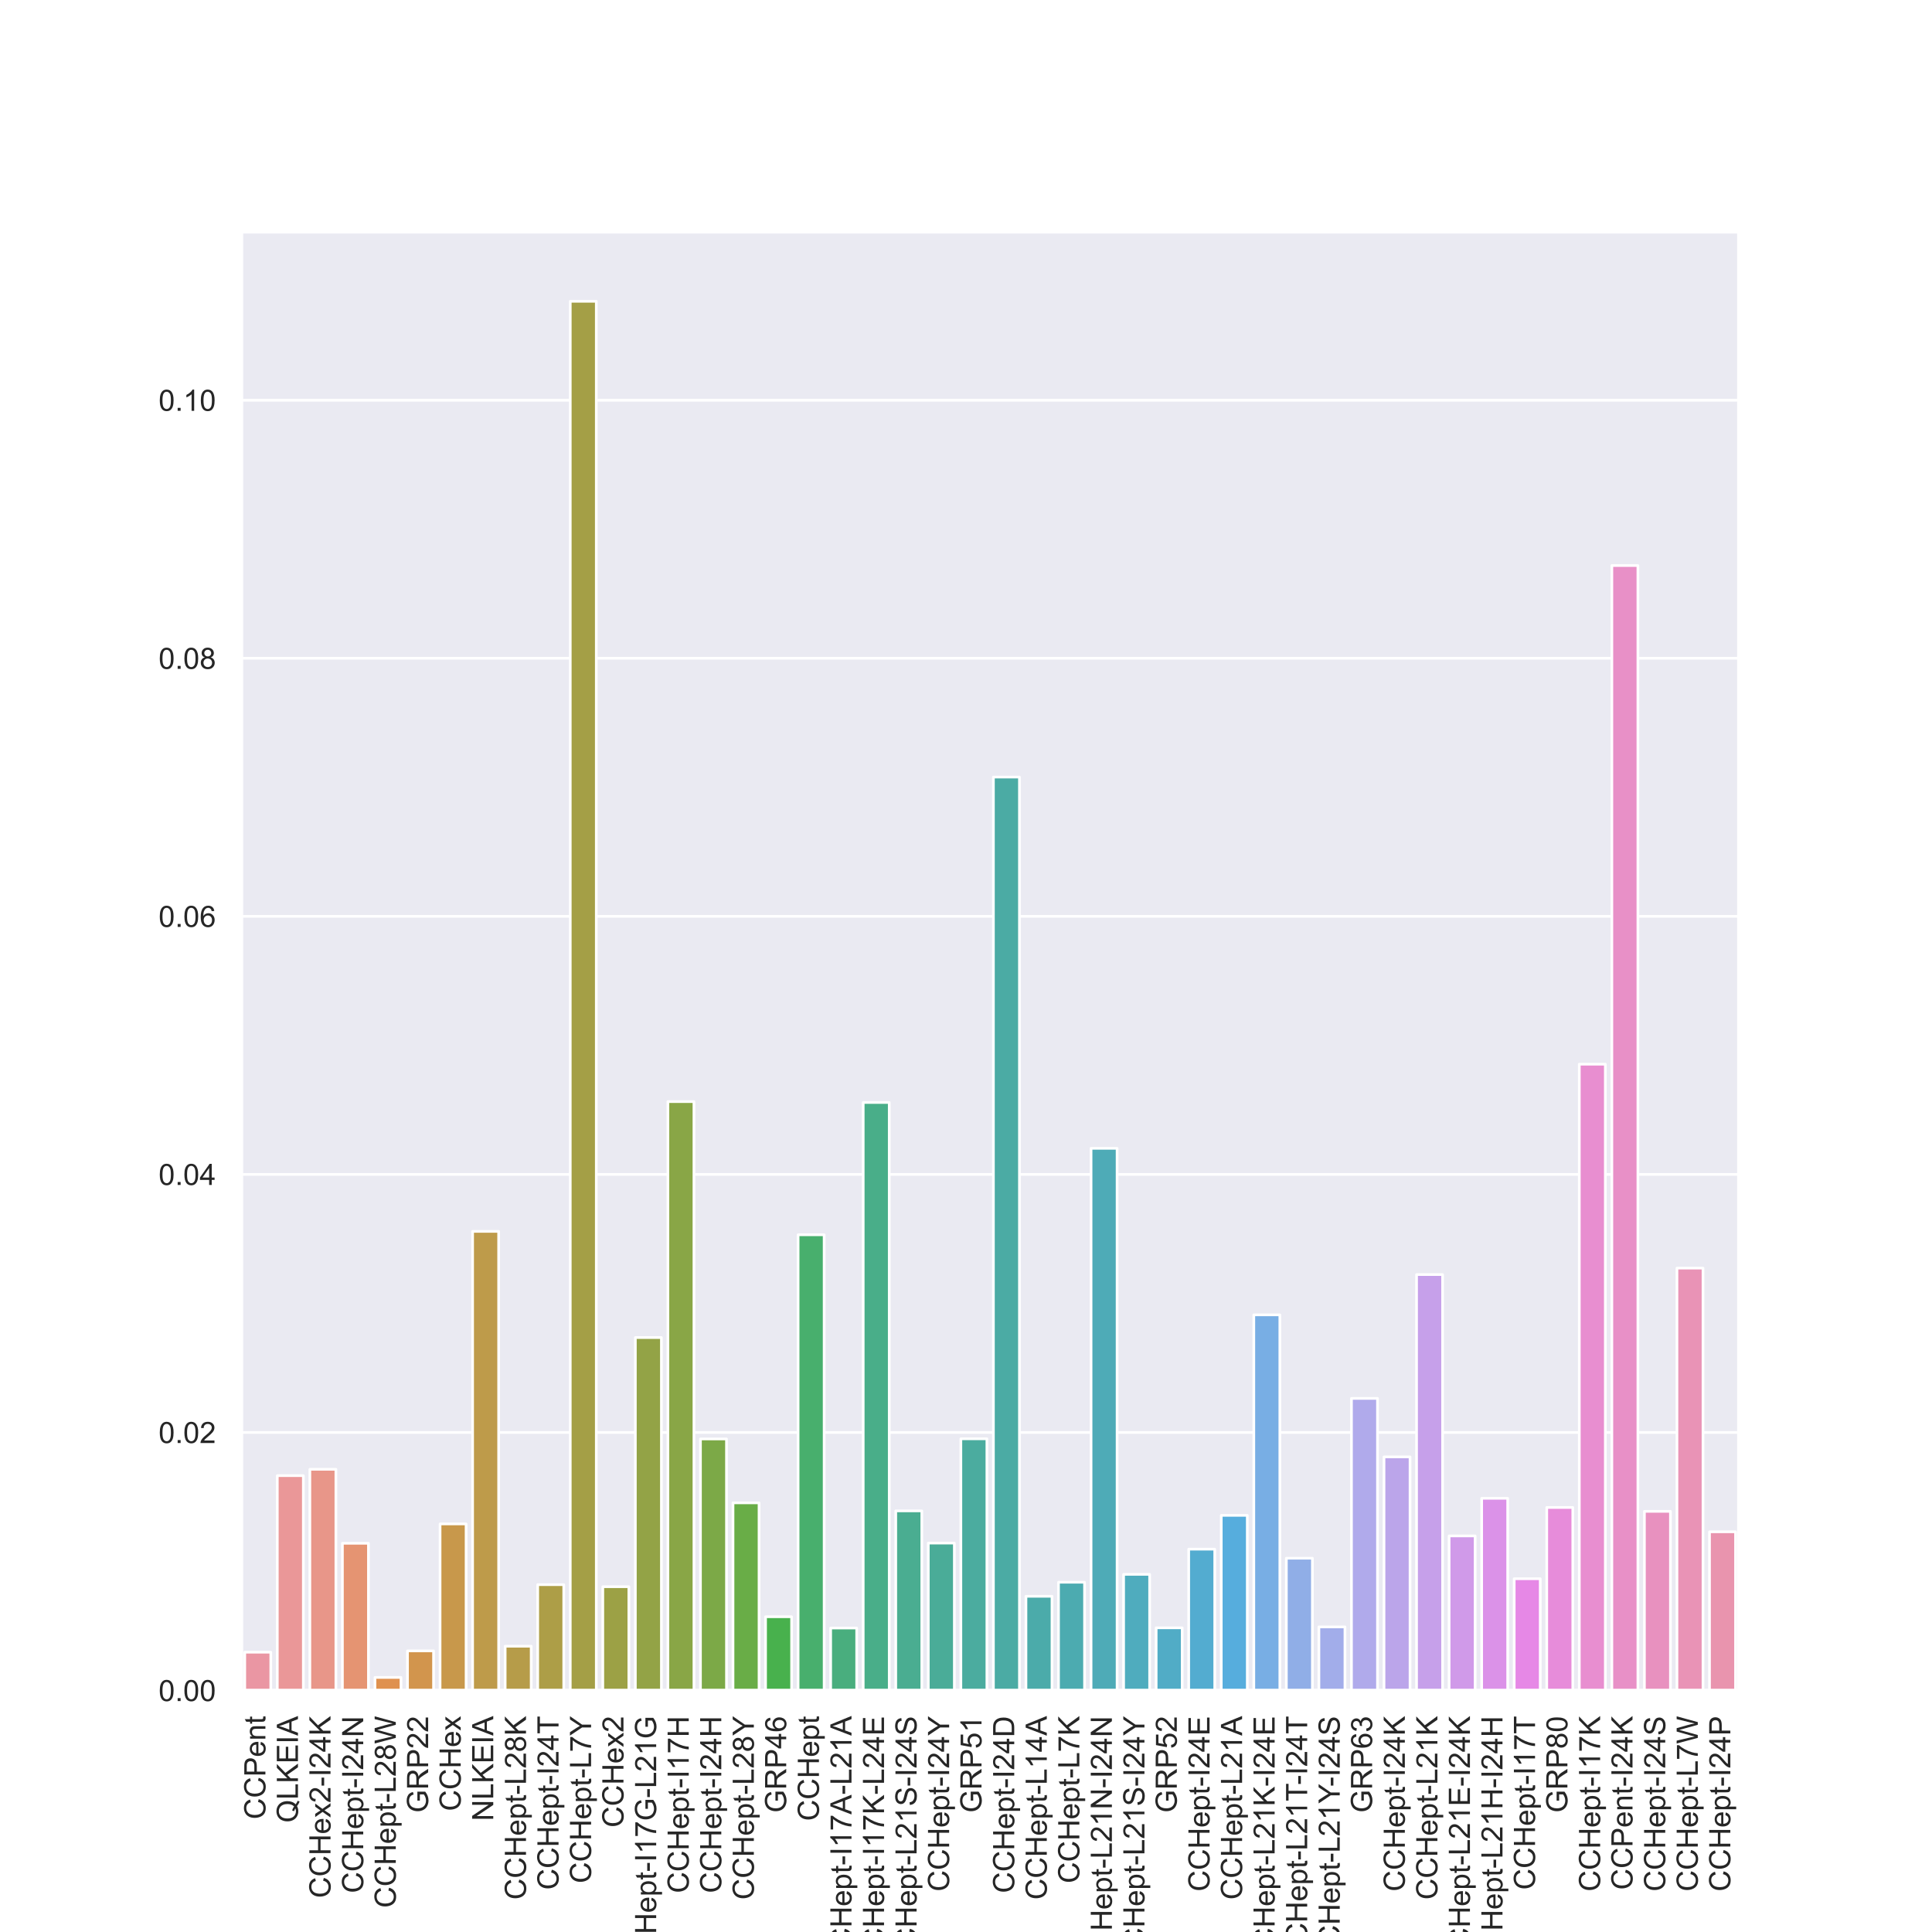 <?xml version="1.0" encoding="utf-8" standalone="no"?>
<!DOCTYPE svg PUBLIC "-//W3C//DTD SVG 1.1//EN"
  "http://www.w3.org/Graphics/SVG/1.1/DTD/svg11.dtd">
<!-- Created with matplotlib (https://matplotlib.org/) -->
<svg height="720pt" version="1.1" viewBox="0 0 720 720" width="720pt" xmlns="http://www.w3.org/2000/svg" xmlns:xlink="http://www.w3.org/1999/xlink">
 <defs>
  <style type="text/css">
*{stroke-linecap:butt;stroke-linejoin:round;}
  </style>
 </defs>
 <g id="figure_1">
  <g id="patch_1">
   <path d="M 0 720 
L 720 720 
L 720 0 
L 0 0 
z
" style="fill:#ffffff;"/>
  </g>
  <g id="axes_1">
   <g id="patch_2">
    <path d="M 90 630 
L 648 630 
L 648 86.4 
L 90 86.4 
z
" style="fill:#eaeaf2;"/>
   </g>
   <g id="matplotlib.axis_1">
    <g id="xtick_1">
     <g id="text_1">
      <!-- CCPent -->
      <defs>
       <path d="M 58.797 25.094 
L 68.266 22.703 
Q 65.281 11.031 57.547 4.906 
Q 49.812 -1.219 38.625 -1.219 
Q 27.047 -1.219 19.797 3.484 
Q 12.547 8.203 8.766 17.141 
Q 4.984 26.078 4.984 36.328 
Q 4.984 47.516 9.25 55.828 
Q 13.531 64.156 21.406 68.469 
Q 29.297 72.797 38.766 72.797 
Q 49.516 72.797 56.828 67.328 
Q 64.156 61.859 67.047 51.953 
L 57.719 49.75 
Q 55.219 57.562 50.484 61.125 
Q 45.75 64.703 38.578 64.703 
Q 30.328 64.703 24.781 60.734 
Q 19.234 56.781 16.984 50.109 
Q 14.75 43.453 14.75 36.375 
Q 14.75 27.25 17.406 20.438 
Q 20.062 13.625 25.672 10.25 
Q 31.297 6.891 37.844 6.891 
Q 45.797 6.891 51.312 11.469 
Q 56.844 16.062 58.797 25.094 
z
" id="ArialMT-67"/>
       <path d="M 7.719 0 
L 7.719 71.578 
L 34.719 71.578 
Q 41.844 71.578 45.609 70.906 
Q 50.875 70.016 54.438 67.547 
Q 58.016 65.094 60.188 60.641 
Q 62.359 56.203 62.359 50.875 
Q 62.359 41.75 56.547 35.422 
Q 50.734 29.109 35.547 29.109 
L 17.188 29.109 
L 17.188 0 
z
M 17.188 37.547 
L 35.688 37.547 
Q 44.875 37.547 48.734 40.969 
Q 52.594 44.391 52.594 50.594 
Q 52.594 55.078 50.312 58.266 
Q 48.047 61.469 44.344 62.5 
Q 41.938 63.141 35.5 63.141 
L 17.188 63.141 
z
" id="ArialMT-80"/>
       <path d="M 42.094 16.703 
L 51.172 15.578 
Q 49.031 7.625 43.219 3.219 
Q 37.406 -1.172 28.375 -1.172 
Q 17 -1.172 10.328 5.828 
Q 3.656 12.844 3.656 25.484 
Q 3.656 38.578 10.391 45.797 
Q 17.141 53.031 27.875 53.031 
Q 38.281 53.031 44.875 45.953 
Q 51.469 38.875 51.469 26.031 
Q 51.469 25.25 51.422 23.688 
L 12.75 23.688 
Q 13.234 15.141 17.578 10.594 
Q 21.922 6.062 28.422 6.062 
Q 33.25 6.062 36.672 8.594 
Q 40.094 11.141 42.094 16.703 
z
M 13.234 30.906 
L 42.188 30.906 
Q 41.609 37.453 38.875 40.719 
Q 34.672 45.797 27.984 45.797 
Q 21.922 45.797 17.797 41.75 
Q 13.672 37.703 13.234 30.906 
z
" id="ArialMT-101"/>
       <path d="M 6.594 0 
L 6.594 51.859 
L 14.5 51.859 
L 14.5 44.484 
Q 20.219 53.031 31 53.031 
Q 35.688 53.031 39.625 51.344 
Q 43.562 49.656 45.516 46.922 
Q 47.469 44.188 48.25 40.438 
Q 48.734 37.984 48.734 31.891 
L 48.734 0 
L 39.938 0 
L 39.938 31.547 
Q 39.938 36.922 38.906 39.578 
Q 37.891 42.234 35.281 43.812 
Q 32.672 45.406 29.156 45.406 
Q 23.531 45.406 19.453 41.844 
Q 15.375 38.281 15.375 28.328 
L 15.375 0 
z
" id="ArialMT-110"/>
       <path d="M 25.781 7.859 
L 27.047 0.094 
Q 23.344 -0.688 20.406 -0.688 
Q 15.625 -0.688 12.984 0.828 
Q 10.359 2.344 9.281 4.812 
Q 8.203 7.281 8.203 15.188 
L 8.203 45.016 
L 1.766 45.016 
L 1.766 51.859 
L 8.203 51.859 
L 8.203 64.703 
L 16.938 69.969 
L 16.938 51.859 
L 25.781 51.859 
L 25.781 45.016 
L 16.938 45.016 
L 16.938 14.703 
Q 16.938 10.938 17.406 9.859 
Q 17.875 8.797 18.922 8.156 
Q 19.969 7.516 21.922 7.516 
Q 23.391 7.516 25.781 7.859 
z
" id="ArialMT-116"/>
      </defs>
      <g style="fill:#262626;" transform="translate(98.909 678.015)rotate(-90)scale(0.11 -0.11)">
       <use xlink:href="#ArialMT-67"/>
       <use x="72.217" xlink:href="#ArialMT-67"/>
       <use x="144.434" xlink:href="#ArialMT-80"/>
       <use x="211.133" xlink:href="#ArialMT-101"/>
       <use x="266.748" xlink:href="#ArialMT-110"/>
       <use x="322.363" xlink:href="#ArialMT-116"/>
      </g>
     </g>
    </g>
    <g id="xtick_2">
     <g id="text_2">
      <!-- QLKEIA -->
      <defs>
       <path d="M 61.969 7.672 
Q 68.562 3.125 74.125 1.031 
L 71.344 -5.562 
Q 63.625 -2.781 55.953 3.219 
Q 48 -1.219 38.375 -1.219 
Q 28.656 -1.219 20.75 3.469 
Q 12.844 8.156 8.562 16.641 
Q 4.297 25.141 4.297 35.797 
Q 4.297 46.391 8.594 55.078 
Q 12.891 63.766 20.828 68.312 
Q 28.766 72.859 38.578 72.859 
Q 48.484 72.859 56.438 68.141 
Q 64.406 63.422 68.578 54.953 
Q 72.75 46.484 72.75 35.844 
Q 72.75 27 70.062 19.938 
Q 67.391 12.891 61.969 7.672 
z
M 41.109 19.781 
Q 49.312 17.484 54.641 12.938 
Q 62.984 20.562 62.984 35.844 
Q 62.984 44.531 60.031 51.016 
Q 57.078 57.516 51.391 61.109 
Q 45.703 64.703 38.625 64.703 
Q 28.031 64.703 21.047 57.453 
Q 14.062 50.203 14.062 35.797 
Q 14.062 21.828 20.969 14.359 
Q 27.875 6.891 38.625 6.891 
Q 43.703 6.891 48.188 8.797 
Q 43.75 11.672 38.812 12.891 
z
" id="ArialMT-81"/>
       <path d="M 7.328 0 
L 7.328 71.578 
L 16.797 71.578 
L 16.797 8.453 
L 52.047 8.453 
L 52.047 0 
z
" id="ArialMT-76"/>
       <path d="M 7.328 0 
L 7.328 71.578 
L 16.797 71.578 
L 16.797 36.078 
L 52.344 71.578 
L 65.188 71.578 
L 35.156 42.578 
L 66.5 0 
L 54 0 
L 28.516 36.234 
L 16.797 24.812 
L 16.797 0 
z
" id="ArialMT-75"/>
       <path d="M 7.906 0 
L 7.906 71.578 
L 59.672 71.578 
L 59.672 63.141 
L 17.391 63.141 
L 17.391 41.219 
L 56.984 41.219 
L 56.984 32.812 
L 17.391 32.812 
L 17.391 8.453 
L 61.328 8.453 
L 61.328 0 
z
" id="ArialMT-69"/>
       <path d="M 9.328 0 
L 9.328 71.578 
L 18.797 71.578 
L 18.797 0 
z
" id="ArialMT-73"/>
       <path d="M -0.141 0 
L 27.344 71.578 
L 37.547 71.578 
L 66.844 0 
L 56.062 0 
L 47.703 21.688 
L 17.781 21.688 
L 9.906 0 
z
M 20.516 29.391 
L 44.781 29.391 
L 37.312 49.219 
Q 33.891 58.25 32.234 64.062 
Q 30.859 57.172 28.375 50.391 
z
" id="ArialMT-65"/>
      </defs>
      <g style="fill:#262626;" transform="translate(111.039 679.241)rotate(-90)scale(0.11 -0.11)">
       <use xlink:href="#ArialMT-81"/>
       <use x="77.783" xlink:href="#ArialMT-76"/>
       <use x="133.398" xlink:href="#ArialMT-75"/>
       <use x="200.098" xlink:href="#ArialMT-69"/>
       <use x="266.797" xlink:href="#ArialMT-73"/>
       <use x="294.58" xlink:href="#ArialMT-65"/>
      </g>
     </g>
    </g>
    <g id="xtick_3">
     <g id="text_3">
      <!-- CCHex2-I24K -->
      <defs>
       <path d="M 8.016 0 
L 8.016 71.578 
L 17.484 71.578 
L 17.484 42.188 
L 54.688 42.188 
L 54.688 71.578 
L 64.156 71.578 
L 64.156 0 
L 54.688 0 
L 54.688 33.734 
L 17.484 33.734 
L 17.484 0 
z
" id="ArialMT-72"/>
       <path d="M 0.734 0 
L 19.672 26.953 
L 2.156 51.859 
L 13.141 51.859 
L 21.094 39.703 
Q 23.344 36.234 24.703 33.891 
Q 26.859 37.109 28.656 39.594 
L 37.406 51.859 
L 47.906 51.859 
L 29.984 27.438 
L 49.266 0 
L 38.484 0 
L 27.828 16.109 
L 25 20.453 
L 11.375 0 
z
" id="ArialMT-120"/>
       <path d="M 50.344 8.453 
L 50.344 0 
L 3.031 0 
Q 2.938 3.172 4.047 6.109 
Q 5.859 10.938 9.828 15.625 
Q 13.812 20.312 21.344 26.469 
Q 33.016 36.031 37.109 41.625 
Q 41.219 47.219 41.219 52.203 
Q 41.219 57.422 37.469 61 
Q 33.734 64.594 27.734 64.594 
Q 21.391 64.594 17.578 60.781 
Q 13.766 56.984 13.719 50.25 
L 4.688 51.172 
Q 5.609 61.281 11.656 66.578 
Q 17.719 71.875 27.938 71.875 
Q 38.234 71.875 44.234 66.156 
Q 50.25 60.453 50.25 52 
Q 50.25 47.703 48.484 43.547 
Q 46.734 39.406 42.656 34.812 
Q 38.578 30.219 29.109 22.219 
Q 21.188 15.578 18.938 13.203 
Q 16.703 10.844 15.234 8.453 
z
" id="ArialMT-50"/>
       <path d="M 3.172 21.484 
L 3.172 30.328 
L 30.172 30.328 
L 30.172 21.484 
z
" id="ArialMT-45"/>
       <path d="M 32.328 0 
L 32.328 17.141 
L 1.266 17.141 
L 1.266 25.203 
L 33.938 71.578 
L 41.109 71.578 
L 41.109 25.203 
L 50.781 25.203 
L 50.781 17.141 
L 41.109 17.141 
L 41.109 0 
z
M 32.328 25.203 
L 32.328 57.469 
L 9.906 25.203 
z
" id="ArialMT-52"/>
      </defs>
      <g style="fill:#262626;" transform="translate(123.17 707.356)rotate(-90)scale(0.11 -0.11)">
       <use xlink:href="#ArialMT-67"/>
       <use x="72.217" xlink:href="#ArialMT-67"/>
       <use x="144.434" xlink:href="#ArialMT-72"/>
       <use x="216.65" xlink:href="#ArialMT-101"/>
       <use x="272.266" xlink:href="#ArialMT-120"/>
       <use x="322.266" xlink:href="#ArialMT-50"/>
       <use x="377.881" xlink:href="#ArialMT-45"/>
       <use x="411.182" xlink:href="#ArialMT-73"/>
       <use x="438.965" xlink:href="#ArialMT-50"/>
       <use x="494.58" xlink:href="#ArialMT-52"/>
       <use x="550.195" xlink:href="#ArialMT-75"/>
      </g>
     </g>
    </g>
    <g id="xtick_4">
     <g id="text_4">
      <!-- CCHept-I24N -->
      <defs>
       <path d="M 6.594 -19.875 
L 6.594 51.859 
L 14.594 51.859 
L 14.594 45.125 
Q 17.438 49.078 21 51.047 
Q 24.562 53.031 29.641 53.031 
Q 36.281 53.031 41.359 49.609 
Q 46.438 46.188 49.016 39.953 
Q 51.609 33.734 51.609 26.312 
Q 51.609 18.359 48.75 11.984 
Q 45.906 5.609 40.453 2.219 
Q 35.016 -1.172 29 -1.172 
Q 24.609 -1.172 21.109 0.688 
Q 17.625 2.547 15.375 5.375 
L 15.375 -19.875 
z
M 14.547 25.641 
Q 14.547 15.625 18.594 10.844 
Q 22.656 6.062 28.422 6.062 
Q 34.281 6.062 38.453 11.016 
Q 42.625 15.969 42.625 26.375 
Q 42.625 36.281 38.547 41.203 
Q 34.469 46.141 28.812 46.141 
Q 23.188 46.141 18.859 40.891 
Q 14.547 35.641 14.547 25.641 
z
" id="ArialMT-112"/>
       <path d="M 7.625 0 
L 7.625 71.578 
L 17.328 71.578 
L 54.938 15.375 
L 54.938 71.578 
L 64.016 71.578 
L 64.016 0 
L 54.297 0 
L 16.703 56.25 
L 16.703 0 
z
" id="ArialMT-78"/>
      </defs>
      <g style="fill:#262626;" transform="translate(135.367 705.519)rotate(-90)scale(0.11 -0.11)">
       <use xlink:href="#ArialMT-67"/>
       <use x="72.217" xlink:href="#ArialMT-67"/>
       <use x="144.434" xlink:href="#ArialMT-72"/>
       <use x="216.65" xlink:href="#ArialMT-101"/>
       <use x="272.266" xlink:href="#ArialMT-112"/>
       <use x="327.881" xlink:href="#ArialMT-116"/>
       <use x="355.664" xlink:href="#ArialMT-45"/>
       <use x="388.965" xlink:href="#ArialMT-73"/>
       <use x="416.748" xlink:href="#ArialMT-50"/>
       <use x="472.363" xlink:href="#ArialMT-52"/>
       <use x="527.979" xlink:href="#ArialMT-78"/>
      </g>
     </g>
    </g>
    <g id="xtick_5">
     <g id="text_5">
      <!-- CCHept-L28W -->
      <defs>
       <path d="M 17.672 38.812 
Q 12.203 40.828 9.562 44.531 
Q 6.938 48.25 6.938 53.422 
Q 6.938 61.234 12.547 66.547 
Q 18.172 71.875 27.484 71.875 
Q 36.859 71.875 42.578 66.422 
Q 48.297 60.984 48.297 53.172 
Q 48.297 48.188 45.672 44.5 
Q 43.062 40.828 37.75 38.812 
Q 44.344 36.672 47.781 31.875 
Q 51.219 27.094 51.219 20.453 
Q 51.219 11.281 44.719 5.031 
Q 38.234 -1.219 27.641 -1.219 
Q 17.047 -1.219 10.547 5.047 
Q 4.047 11.328 4.047 20.703 
Q 4.047 27.688 7.594 32.391 
Q 11.141 37.109 17.672 38.812 
z
M 15.922 53.719 
Q 15.922 48.641 19.188 45.406 
Q 22.469 42.188 27.688 42.188 
Q 32.766 42.188 36.016 45.375 
Q 39.266 48.578 39.266 53.219 
Q 39.266 58.062 35.906 61.359 
Q 32.562 64.656 27.594 64.656 
Q 22.562 64.656 19.234 61.422 
Q 15.922 58.203 15.922 53.719 
z
M 13.094 20.656 
Q 13.094 16.891 14.875 13.375 
Q 16.656 9.859 20.172 7.922 
Q 23.688 6 27.734 6 
Q 34.031 6 38.125 10.047 
Q 42.234 14.109 42.234 20.359 
Q 42.234 26.703 38.016 30.859 
Q 33.797 35.016 27.438 35.016 
Q 21.234 35.016 17.156 30.906 
Q 13.094 26.812 13.094 20.656 
z
" id="ArialMT-56"/>
       <path d="M 20.219 0 
L 1.219 71.578 
L 10.938 71.578 
L 21.828 24.656 
Q 23.578 17.281 24.859 10.016 
Q 27.594 21.484 28.078 23.25 
L 41.703 71.578 
L 53.125 71.578 
L 63.375 35.359 
Q 67.234 21.875 68.953 10.016 
Q 70.312 16.797 72.516 25.594 
L 83.734 71.578 
L 93.266 71.578 
L 73.641 0 
L 64.5 0 
L 49.422 54.547 
Q 47.516 61.375 47.172 62.938 
Q 46.047 58.016 45.062 54.547 
L 29.891 0 
z
" id="ArialMT-87"/>
      </defs>
      <g style="fill:#262626;" transform="translate(147.498 711.019)rotate(-90)scale(0.11 -0.11)">
       <use xlink:href="#ArialMT-67"/>
       <use x="72.217" xlink:href="#ArialMT-67"/>
       <use x="144.434" xlink:href="#ArialMT-72"/>
       <use x="216.65" xlink:href="#ArialMT-101"/>
       <use x="272.266" xlink:href="#ArialMT-112"/>
       <use x="327.881" xlink:href="#ArialMT-116"/>
       <use x="355.664" xlink:href="#ArialMT-45"/>
       <use x="388.965" xlink:href="#ArialMT-76"/>
       <use x="444.58" xlink:href="#ArialMT-50"/>
       <use x="500.195" xlink:href="#ArialMT-56"/>
       <use x="555.811" xlink:href="#ArialMT-87"/>
      </g>
     </g>
    </g>
    <g id="xtick_6">
     <g id="text_6">
      <!-- GRP22 -->
      <defs>
       <path d="M 41.219 28.078 
L 41.219 36.469 
L 71.531 36.531 
L 71.531 9.969 
Q 64.547 4.391 57.125 1.578 
Q 49.703 -1.219 41.891 -1.219 
Q 31.344 -1.219 22.719 3.297 
Q 14.109 7.812 9.719 16.359 
Q 5.328 24.906 5.328 35.453 
Q 5.328 45.906 9.688 54.953 
Q 14.062 64.016 22.266 68.406 
Q 30.469 72.797 41.156 72.797 
Q 48.922 72.797 55.188 70.281 
Q 61.469 67.781 65.031 63.281 
Q 68.609 58.797 70.453 51.562 
L 61.922 49.219 
Q 60.297 54.688 57.906 57.812 
Q 55.516 60.938 51.062 62.812 
Q 46.625 64.703 41.219 64.703 
Q 34.719 64.703 29.984 62.719 
Q 25.25 60.75 22.344 57.516 
Q 19.438 54.297 17.828 50.438 
Q 15.094 43.797 15.094 36.031 
Q 15.094 26.469 18.391 20.016 
Q 21.688 13.578 27.984 10.453 
Q 34.281 7.328 41.359 7.328 
Q 47.516 7.328 53.375 9.688 
Q 59.234 12.062 62.25 14.75 
L 62.25 28.078 
z
" id="ArialMT-71"/>
       <path d="M 7.859 0 
L 7.859 71.578 
L 39.594 71.578 
Q 49.172 71.578 54.141 69.641 
Q 59.125 67.719 62.109 62.828 
Q 65.094 57.953 65.094 52.047 
Q 65.094 44.438 60.156 39.203 
Q 55.219 33.984 44.922 32.562 
Q 48.688 30.766 50.641 29 
Q 54.781 25.203 58.5 19.484 
L 70.953 0 
L 59.031 0 
L 49.562 14.891 
Q 45.406 21.344 42.719 24.75 
Q 40.047 28.172 37.922 29.531 
Q 35.797 30.906 33.594 31.453 
Q 31.984 31.781 28.328 31.781 
L 17.328 31.781 
L 17.328 0 
z
M 17.328 39.984 
L 37.703 39.984 
Q 44.188 39.984 47.844 41.328 
Q 51.516 42.672 53.422 45.625 
Q 55.328 48.578 55.328 52.047 
Q 55.328 57.125 51.641 60.391 
Q 47.953 63.672 39.984 63.672 
L 17.328 63.672 
z
" id="ArialMT-82"/>
      </defs>
      <g style="fill:#262626;" transform="translate(159.561 675.571)rotate(-90)scale(0.11 -0.11)">
       <use xlink:href="#ArialMT-71"/>
       <use x="77.783" xlink:href="#ArialMT-82"/>
       <use x="150" xlink:href="#ArialMT-80"/>
       <use x="216.699" xlink:href="#ArialMT-50"/>
       <use x="272.314" xlink:href="#ArialMT-50"/>
      </g>
     </g>
    </g>
    <g id="xtick_7">
     <g id="text_7">
      <!-- CCHex -->
      <g style="fill:#262626;" transform="translate(171.691 674.949)rotate(-90)scale(0.11 -0.11)">
       <use xlink:href="#ArialMT-67"/>
       <use x="72.217" xlink:href="#ArialMT-67"/>
       <use x="144.434" xlink:href="#ArialMT-72"/>
       <use x="216.65" xlink:href="#ArialMT-101"/>
       <use x="272.266" xlink:href="#ArialMT-120"/>
      </g>
     </g>
    </g>
    <g id="xtick_8">
     <g id="text_8">
      <!-- NLKEIA -->
      <g style="fill:#262626;" transform="translate(183.822 678.629)rotate(-90)scale(0.11 -0.11)">
       <use xlink:href="#ArialMT-78"/>
       <use x="72.217" xlink:href="#ArialMT-76"/>
       <use x="127.832" xlink:href="#ArialMT-75"/>
       <use x="194.531" xlink:href="#ArialMT-69"/>
       <use x="261.23" xlink:href="#ArialMT-73"/>
       <use x="289.014" xlink:href="#ArialMT-65"/>
      </g>
     </g>
    </g>
    <g id="xtick_9">
     <g id="text_9">
      <!-- CCHept-L28K -->
      <g style="fill:#262626;" transform="translate(196.019 707.973)rotate(-90)scale(0.11 -0.11)">
       <use xlink:href="#ArialMT-67"/>
       <use x="72.217" xlink:href="#ArialMT-67"/>
       <use x="144.434" xlink:href="#ArialMT-72"/>
       <use x="216.65" xlink:href="#ArialMT-101"/>
       <use x="272.266" xlink:href="#ArialMT-112"/>
       <use x="327.881" xlink:href="#ArialMT-116"/>
       <use x="355.664" xlink:href="#ArialMT-45"/>
       <use x="388.965" xlink:href="#ArialMT-76"/>
       <use x="444.58" xlink:href="#ArialMT-50"/>
       <use x="500.195" xlink:href="#ArialMT-56"/>
       <use x="555.811" xlink:href="#ArialMT-75"/>
      </g>
     </g>
    </g>
    <g id="xtick_10">
     <g id="text_10">
      <!-- CCHept-I24T -->
      <defs>
       <path d="M 25.922 0 
L 25.922 63.141 
L 2.344 63.141 
L 2.344 71.578 
L 59.078 71.578 
L 59.078 63.141 
L 35.406 63.141 
L 35.406 0 
z
" id="ArialMT-84"/>
      </defs>
      <g style="fill:#262626;" transform="translate(208.15 704.293)rotate(-90)scale(0.11 -0.11)">
       <use xlink:href="#ArialMT-67"/>
       <use x="72.217" xlink:href="#ArialMT-67"/>
       <use x="144.434" xlink:href="#ArialMT-72"/>
       <use x="216.65" xlink:href="#ArialMT-101"/>
       <use x="272.266" xlink:href="#ArialMT-112"/>
       <use x="327.881" xlink:href="#ArialMT-116"/>
       <use x="355.664" xlink:href="#ArialMT-45"/>
       <use x="388.965" xlink:href="#ArialMT-73"/>
       <use x="416.748" xlink:href="#ArialMT-50"/>
       <use x="472.363" xlink:href="#ArialMT-52"/>
       <use x="527.979" xlink:href="#ArialMT-84"/>
      </g>
     </g>
    </g>
    <g id="xtick_11">
     <g id="text_11">
      <!-- CCHept-L7Y -->
      <defs>
       <path d="M 4.734 62.203 
L 4.734 70.656 
L 51.078 70.656 
L 51.078 63.812 
Q 44.234 56.547 37.516 44.484 
Q 30.812 32.422 27.156 19.672 
Q 24.516 10.688 23.781 0 
L 14.75 0 
Q 14.891 8.453 18.062 20.406 
Q 21.234 32.375 27.172 43.484 
Q 33.109 54.594 39.797 62.203 
z
" id="ArialMT-55"/>
       <path d="M 27.875 0 
L 27.875 30.328 
L 0.297 71.578 
L 11.812 71.578 
L 25.922 50 
Q 29.828 43.953 33.203 37.891 
Q 36.422 43.5 41.016 50.531 
L 54.891 71.578 
L 65.922 71.578 
L 37.359 30.328 
L 37.359 0 
z
" id="ArialMT-89"/>
      </defs>
      <g style="fill:#262626;" transform="translate(220.28 701.856)rotate(-90)scale(0.11 -0.11)">
       <use xlink:href="#ArialMT-67"/>
       <use x="72.217" xlink:href="#ArialMT-67"/>
       <use x="144.434" xlink:href="#ArialMT-72"/>
       <use x="216.65" xlink:href="#ArialMT-101"/>
       <use x="272.266" xlink:href="#ArialMT-112"/>
       <use x="327.881" xlink:href="#ArialMT-116"/>
       <use x="355.664" xlink:href="#ArialMT-45"/>
       <use x="388.965" xlink:href="#ArialMT-76"/>
       <use x="444.58" xlink:href="#ArialMT-55"/>
       <use x="500.195" xlink:href="#ArialMT-89"/>
      </g>
     </g>
    </g>
    <g id="xtick_12">
     <g id="text_12">
      <!-- CCHex2 -->
      <g style="fill:#262626;" transform="translate(232.344 681.066)rotate(-90)scale(0.11 -0.11)">
       <use xlink:href="#ArialMT-67"/>
       <use x="72.217" xlink:href="#ArialMT-67"/>
       <use x="144.434" xlink:href="#ArialMT-72"/>
       <use x="216.65" xlink:href="#ArialMT-101"/>
       <use x="272.266" xlink:href="#ArialMT-120"/>
       <use x="322.266" xlink:href="#ArialMT-50"/>
      </g>
     </g>
    </g>
    <g id="xtick_13">
     <g id="text_13">
      <!-- CCHept-I17G-L21G -->
      <defs>
       <path d="M 37.25 0 
L 28.469 0 
L 28.469 56 
Q 25.297 52.984 20.141 49.953 
Q 14.984 46.922 10.891 45.406 
L 10.891 53.906 
Q 18.266 57.375 23.781 62.297 
Q 29.297 67.234 31.594 71.875 
L 37.25 71.875 
z
" id="ArialMT-49"/>
      </defs>
      <g style="fill:#262626;" transform="translate(244.541 736.7)rotate(-90)scale(0.11 -0.11)">
       <use xlink:href="#ArialMT-67"/>
       <use x="72.217" xlink:href="#ArialMT-67"/>
       <use x="144.434" xlink:href="#ArialMT-72"/>
       <use x="216.65" xlink:href="#ArialMT-101"/>
       <use x="272.266" xlink:href="#ArialMT-112"/>
       <use x="327.881" xlink:href="#ArialMT-116"/>
       <use x="355.664" xlink:href="#ArialMT-45"/>
       <use x="388.965" xlink:href="#ArialMT-73"/>
       <use x="416.748" xlink:href="#ArialMT-49"/>
       <use x="472.363" xlink:href="#ArialMT-55"/>
       <use x="527.979" xlink:href="#ArialMT-71"/>
       <use x="605.762" xlink:href="#ArialMT-45"/>
       <use x="639.062" xlink:href="#ArialMT-76"/>
       <use x="694.678" xlink:href="#ArialMT-50"/>
       <use x="750.293" xlink:href="#ArialMT-49"/>
       <use x="805.908" xlink:href="#ArialMT-71"/>
      </g>
     </g>
    </g>
    <g id="xtick_14">
     <g id="text_14">
      <!-- CCHept-I17H -->
      <g style="fill:#262626;" transform="translate(256.672 705.519)rotate(-90)scale(0.11 -0.11)">
       <use xlink:href="#ArialMT-67"/>
       <use x="72.217" xlink:href="#ArialMT-67"/>
       <use x="144.434" xlink:href="#ArialMT-72"/>
       <use x="216.65" xlink:href="#ArialMT-101"/>
       <use x="272.266" xlink:href="#ArialMT-112"/>
       <use x="327.881" xlink:href="#ArialMT-116"/>
       <use x="355.664" xlink:href="#ArialMT-45"/>
       <use x="388.965" xlink:href="#ArialMT-73"/>
       <use x="416.748" xlink:href="#ArialMT-49"/>
       <use x="472.363" xlink:href="#ArialMT-55"/>
       <use x="527.979" xlink:href="#ArialMT-72"/>
      </g>
     </g>
    </g>
    <g id="xtick_15">
     <g id="text_15">
      <!-- CCHept-I24H -->
      <g style="fill:#262626;" transform="translate(268.802 705.519)rotate(-90)scale(0.11 -0.11)">
       <use xlink:href="#ArialMT-67"/>
       <use x="72.217" xlink:href="#ArialMT-67"/>
       <use x="144.434" xlink:href="#ArialMT-72"/>
       <use x="216.65" xlink:href="#ArialMT-101"/>
       <use x="272.266" xlink:href="#ArialMT-112"/>
       <use x="327.881" xlink:href="#ArialMT-116"/>
       <use x="355.664" xlink:href="#ArialMT-45"/>
       <use x="388.965" xlink:href="#ArialMT-73"/>
       <use x="416.748" xlink:href="#ArialMT-50"/>
       <use x="472.363" xlink:href="#ArialMT-52"/>
       <use x="527.979" xlink:href="#ArialMT-72"/>
      </g>
     </g>
    </g>
    <g id="xtick_16">
     <g id="text_16">
      <!-- CCHept-L28Y -->
      <g style="fill:#262626;" transform="translate(280.932 707.973)rotate(-90)scale(0.11 -0.11)">
       <use xlink:href="#ArialMT-67"/>
       <use x="72.217" xlink:href="#ArialMT-67"/>
       <use x="144.434" xlink:href="#ArialMT-72"/>
       <use x="216.65" xlink:href="#ArialMT-101"/>
       <use x="272.266" xlink:href="#ArialMT-112"/>
       <use x="327.881" xlink:href="#ArialMT-116"/>
       <use x="355.664" xlink:href="#ArialMT-45"/>
       <use x="388.965" xlink:href="#ArialMT-76"/>
       <use x="444.58" xlink:href="#ArialMT-50"/>
       <use x="500.195" xlink:href="#ArialMT-56"/>
       <use x="555.811" xlink:href="#ArialMT-89"/>
      </g>
     </g>
    </g>
    <g id="xtick_17">
     <g id="text_17">
      <!-- GRP46 -->
      <defs>
       <path d="M 49.75 54.047 
L 41.016 53.375 
Q 39.844 58.547 37.703 60.891 
Q 34.125 64.656 28.906 64.656 
Q 24.703 64.656 21.531 62.312 
Q 17.391 59.281 14.984 53.469 
Q 12.594 47.656 12.5 36.922 
Q 15.672 41.75 20.266 44.094 
Q 24.859 46.438 29.891 46.438 
Q 38.672 46.438 44.844 39.969 
Q 51.031 33.5 51.031 23.25 
Q 51.031 16.5 48.125 10.719 
Q 45.219 4.938 40.141 1.859 
Q 35.062 -1.219 28.609 -1.219 
Q 17.625 -1.219 10.688 6.859 
Q 3.766 14.938 3.766 33.5 
Q 3.766 54.25 11.422 63.672 
Q 18.109 71.875 29.438 71.875 
Q 37.891 71.875 43.281 67.141 
Q 48.688 62.406 49.75 54.047 
z
M 13.875 23.188 
Q 13.875 18.656 15.797 14.5 
Q 17.719 10.359 21.188 8.172 
Q 24.656 6 28.469 6 
Q 34.031 6 38.031 10.484 
Q 42.047 14.984 42.047 22.703 
Q 42.047 30.125 38.078 34.391 
Q 34.125 38.672 28.125 38.672 
Q 22.172 38.672 18.016 34.391 
Q 13.875 30.125 13.875 23.188 
z
" id="ArialMT-54"/>
      </defs>
      <g style="fill:#262626;" transform="translate(292.996 675.571)rotate(-90)scale(0.11 -0.11)">
       <use xlink:href="#ArialMT-71"/>
       <use x="77.783" xlink:href="#ArialMT-82"/>
       <use x="150" xlink:href="#ArialMT-80"/>
       <use x="216.699" xlink:href="#ArialMT-52"/>
       <use x="272.314" xlink:href="#ArialMT-54"/>
      </g>
     </g>
    </g>
    <g id="xtick_18">
     <g id="text_18">
      <!-- CCHept -->
      <g style="fill:#262626;" transform="translate(305.193 678.622)rotate(-90)scale(0.11 -0.11)">
       <use xlink:href="#ArialMT-67"/>
       <use x="72.217" xlink:href="#ArialMT-67"/>
       <use x="144.434" xlink:href="#ArialMT-72"/>
       <use x="216.65" xlink:href="#ArialMT-101"/>
       <use x="272.266" xlink:href="#ArialMT-112"/>
       <use x="327.881" xlink:href="#ArialMT-116"/>
      </g>
     </g>
    </g>
    <g id="xtick_19">
     <g id="text_19">
      <!-- CCHept-I17A-L21A -->
      <g style="fill:#262626;" transform="translate(317.324 734.263)rotate(-90)scale(0.11 -0.11)">
       <use xlink:href="#ArialMT-67"/>
       <use x="72.217" xlink:href="#ArialMT-67"/>
       <use x="144.434" xlink:href="#ArialMT-72"/>
       <use x="216.65" xlink:href="#ArialMT-101"/>
       <use x="272.266" xlink:href="#ArialMT-112"/>
       <use x="327.881" xlink:href="#ArialMT-116"/>
       <use x="355.664" xlink:href="#ArialMT-45"/>
       <use x="388.965" xlink:href="#ArialMT-73"/>
       <use x="416.748" xlink:href="#ArialMT-49"/>
       <use x="472.363" xlink:href="#ArialMT-55"/>
       <use x="527.979" xlink:href="#ArialMT-65"/>
       <use x="594.678" xlink:href="#ArialMT-45"/>
       <use x="627.979" xlink:href="#ArialMT-76"/>
       <use x="683.594" xlink:href="#ArialMT-50"/>
       <use x="739.209" xlink:href="#ArialMT-49"/>
       <use x="794.824" xlink:href="#ArialMT-65"/>
      </g>
     </g>
    </g>
    <g id="xtick_20">
     <g id="text_20">
      <!-- CCHept-I17K-L24E -->
      <g style="fill:#262626;" transform="translate(329.454 734.263)rotate(-90)scale(0.11 -0.11)">
       <use xlink:href="#ArialMT-67"/>
       <use x="72.217" xlink:href="#ArialMT-67"/>
       <use x="144.434" xlink:href="#ArialMT-72"/>
       <use x="216.65" xlink:href="#ArialMT-101"/>
       <use x="272.266" xlink:href="#ArialMT-112"/>
       <use x="327.881" xlink:href="#ArialMT-116"/>
       <use x="355.664" xlink:href="#ArialMT-45"/>
       <use x="388.965" xlink:href="#ArialMT-73"/>
       <use x="416.748" xlink:href="#ArialMT-49"/>
       <use x="472.363" xlink:href="#ArialMT-55"/>
       <use x="527.979" xlink:href="#ArialMT-75"/>
       <use x="594.678" xlink:href="#ArialMT-45"/>
       <use x="627.979" xlink:href="#ArialMT-76"/>
       <use x="683.594" xlink:href="#ArialMT-50"/>
       <use x="739.209" xlink:href="#ArialMT-52"/>
       <use x="794.824" xlink:href="#ArialMT-69"/>
      </g>
     </g>
    </g>
    <g id="xtick_21">
     <g id="text_21">
      <!-- CCHept-L21S-I24S -->
      <defs>
       <path d="M 4.5 23 
L 13.422 23.781 
Q 14.062 18.406 16.375 14.969 
Q 18.703 11.531 23.578 9.406 
Q 28.469 7.281 34.578 7.281 
Q 39.984 7.281 44.141 8.891 
Q 48.297 10.5 50.312 13.297 
Q 52.344 16.109 52.344 19.438 
Q 52.344 22.797 50.391 25.312 
Q 48.438 27.828 43.953 29.547 
Q 41.062 30.672 31.203 33.031 
Q 21.344 35.406 17.391 37.5 
Q 12.25 40.188 9.734 44.156 
Q 7.234 48.141 7.234 53.078 
Q 7.234 58.5 10.297 63.203 
Q 13.375 67.922 19.281 70.359 
Q 25.203 72.797 32.422 72.797 
Q 40.375 72.797 46.453 70.234 
Q 52.547 67.672 55.812 62.688 
Q 59.078 57.719 59.328 51.422 
L 50.25 50.734 
Q 49.516 57.516 45.281 60.984 
Q 41.062 64.453 32.812 64.453 
Q 24.219 64.453 20.281 61.297 
Q 16.359 58.156 16.359 53.719 
Q 16.359 49.859 19.141 47.359 
Q 21.875 44.875 33.422 42.266 
Q 44.969 39.656 49.266 37.703 
Q 55.516 34.812 58.484 30.391 
Q 61.469 25.984 61.469 20.219 
Q 61.469 14.5 58.203 9.438 
Q 54.938 4.391 48.797 1.578 
Q 42.672 -1.219 35.016 -1.219 
Q 25.297 -1.219 18.719 1.609 
Q 12.156 4.438 8.422 10.125 
Q 4.688 15.828 4.5 23 
z
" id="ArialMT-83"/>
      </defs>
      <g style="fill:#262626;" transform="translate(341.585 734.263)rotate(-90)scale(0.11 -0.11)">
       <use xlink:href="#ArialMT-67"/>
       <use x="72.217" xlink:href="#ArialMT-67"/>
       <use x="144.434" xlink:href="#ArialMT-72"/>
       <use x="216.65" xlink:href="#ArialMT-101"/>
       <use x="272.266" xlink:href="#ArialMT-112"/>
       <use x="327.881" xlink:href="#ArialMT-116"/>
       <use x="355.664" xlink:href="#ArialMT-45"/>
       <use x="388.965" xlink:href="#ArialMT-76"/>
       <use x="444.58" xlink:href="#ArialMT-50"/>
       <use x="500.195" xlink:href="#ArialMT-49"/>
       <use x="555.811" xlink:href="#ArialMT-83"/>
       <use x="622.51" xlink:href="#ArialMT-45"/>
       <use x="655.811" xlink:href="#ArialMT-73"/>
       <use x="683.594" xlink:href="#ArialMT-50"/>
       <use x="739.209" xlink:href="#ArialMT-52"/>
       <use x="794.824" xlink:href="#ArialMT-83"/>
      </g>
     </g>
    </g>
    <g id="xtick_22">
     <g id="text_22">
      <!-- CCHept-I24Y -->
      <g style="fill:#262626;" transform="translate(353.715 704.912)rotate(-90)scale(0.11 -0.11)">
       <use xlink:href="#ArialMT-67"/>
       <use x="72.217" xlink:href="#ArialMT-67"/>
       <use x="144.434" xlink:href="#ArialMT-72"/>
       <use x="216.65" xlink:href="#ArialMT-101"/>
       <use x="272.266" xlink:href="#ArialMT-112"/>
       <use x="327.881" xlink:href="#ArialMT-116"/>
       <use x="355.664" xlink:href="#ArialMT-45"/>
       <use x="388.965" xlink:href="#ArialMT-73"/>
       <use x="416.748" xlink:href="#ArialMT-50"/>
       <use x="472.363" xlink:href="#ArialMT-52"/>
       <use x="527.979" xlink:href="#ArialMT-89"/>
      </g>
     </g>
    </g>
    <g id="xtick_23">
     <g id="text_23">
      <!-- GRP51 -->
      <defs>
       <path d="M 4.156 18.75 
L 13.375 19.531 
Q 14.406 12.797 18.141 9.391 
Q 21.875 6 27.156 6 
Q 33.5 6 37.891 10.781 
Q 42.281 15.578 42.281 23.484 
Q 42.281 31 38.062 35.344 
Q 33.844 39.703 27 39.703 
Q 22.75 39.703 19.328 37.766 
Q 15.922 35.844 13.969 32.766 
L 5.719 33.844 
L 12.641 70.609 
L 48.25 70.609 
L 48.25 62.203 
L 19.672 62.203 
L 15.828 42.969 
Q 22.266 47.469 29.344 47.469 
Q 38.719 47.469 45.156 40.969 
Q 51.609 34.469 51.609 24.266 
Q 51.609 14.547 45.953 7.469 
Q 39.062 -1.219 27.156 -1.219 
Q 17.391 -1.219 11.203 4.25 
Q 5.031 9.719 4.156 18.75 
z
" id="ArialMT-53"/>
      </defs>
      <g style="fill:#262626;" transform="translate(365.778 675.571)rotate(-90)scale(0.11 -0.11)">
       <use xlink:href="#ArialMT-71"/>
       <use x="77.783" xlink:href="#ArialMT-82"/>
       <use x="150" xlink:href="#ArialMT-80"/>
       <use x="216.699" xlink:href="#ArialMT-53"/>
       <use x="272.314" xlink:href="#ArialMT-49"/>
      </g>
     </g>
    </g>
    <g id="xtick_24">
     <g id="text_24">
      <!-- CCHept-I24D -->
      <defs>
       <path d="M 7.719 0 
L 7.719 71.578 
L 32.375 71.578 
Q 40.719 71.578 45.125 70.562 
Q 51.266 69.141 55.609 65.438 
Q 61.281 60.641 64.078 53.188 
Q 66.891 45.75 66.891 36.188 
Q 66.891 28.031 64.984 21.734 
Q 63.094 15.438 60.109 11.297 
Q 57.125 7.172 53.578 4.797 
Q 50.047 2.438 45.047 1.219 
Q 40.047 0 33.547 0 
z
M 17.188 8.453 
L 32.469 8.453 
Q 39.547 8.453 43.578 9.766 
Q 47.609 11.078 50 13.484 
Q 53.375 16.844 55.25 22.531 
Q 57.125 28.219 57.125 36.328 
Q 57.125 47.562 53.438 53.594 
Q 49.75 59.625 44.484 61.672 
Q 40.672 63.141 32.234 63.141 
L 17.188 63.141 
z
" id="ArialMT-68"/>
      </defs>
      <g style="fill:#262626;" transform="translate(377.976 705.519)rotate(-90)scale(0.11 -0.11)">
       <use xlink:href="#ArialMT-67"/>
       <use x="72.217" xlink:href="#ArialMT-67"/>
       <use x="144.434" xlink:href="#ArialMT-72"/>
       <use x="216.65" xlink:href="#ArialMT-101"/>
       <use x="272.266" xlink:href="#ArialMT-112"/>
       <use x="327.881" xlink:href="#ArialMT-116"/>
       <use x="355.664" xlink:href="#ArialMT-45"/>
       <use x="388.965" xlink:href="#ArialMT-73"/>
       <use x="416.748" xlink:href="#ArialMT-50"/>
       <use x="472.363" xlink:href="#ArialMT-52"/>
       <use x="527.979" xlink:href="#ArialMT-68"/>
      </g>
     </g>
    </g>
    <g id="xtick_25">
     <g id="text_25">
      <!-- CCHept-L14A -->
      <g style="fill:#262626;" transform="translate(390.106 707.973)rotate(-90)scale(0.11 -0.11)">
       <use xlink:href="#ArialMT-67"/>
       <use x="72.217" xlink:href="#ArialMT-67"/>
       <use x="144.434" xlink:href="#ArialMT-72"/>
       <use x="216.65" xlink:href="#ArialMT-101"/>
       <use x="272.266" xlink:href="#ArialMT-112"/>
       <use x="327.881" xlink:href="#ArialMT-116"/>
       <use x="355.664" xlink:href="#ArialMT-45"/>
       <use x="388.965" xlink:href="#ArialMT-76"/>
       <use x="444.58" xlink:href="#ArialMT-49"/>
       <use x="500.195" xlink:href="#ArialMT-52"/>
       <use x="555.811" xlink:href="#ArialMT-65"/>
      </g>
     </g>
    </g>
    <g id="xtick_26">
     <g id="text_26">
      <!-- CCHept-L7K -->
      <g style="fill:#262626;" transform="translate(402.237 701.856)rotate(-90)scale(0.11 -0.11)">
       <use xlink:href="#ArialMT-67"/>
       <use x="72.217" xlink:href="#ArialMT-67"/>
       <use x="144.434" xlink:href="#ArialMT-72"/>
       <use x="216.65" xlink:href="#ArialMT-101"/>
       <use x="272.266" xlink:href="#ArialMT-112"/>
       <use x="327.881" xlink:href="#ArialMT-116"/>
       <use x="355.664" xlink:href="#ArialMT-45"/>
       <use x="388.965" xlink:href="#ArialMT-76"/>
       <use x="444.58" xlink:href="#ArialMT-55"/>
       <use x="500.195" xlink:href="#ArialMT-75"/>
      </g>
     </g>
    </g>
    <g id="xtick_27">
     <g id="text_27">
      <!-- CCHept-L21N-I24N -->
      <g style="fill:#262626;" transform="translate(414.367 735.477)rotate(-90)scale(0.11 -0.11)">
       <use xlink:href="#ArialMT-67"/>
       <use x="72.217" xlink:href="#ArialMT-67"/>
       <use x="144.434" xlink:href="#ArialMT-72"/>
       <use x="216.65" xlink:href="#ArialMT-101"/>
       <use x="272.266" xlink:href="#ArialMT-112"/>
       <use x="327.881" xlink:href="#ArialMT-116"/>
       <use x="355.664" xlink:href="#ArialMT-45"/>
       <use x="388.965" xlink:href="#ArialMT-76"/>
       <use x="444.58" xlink:href="#ArialMT-50"/>
       <use x="500.195" xlink:href="#ArialMT-49"/>
       <use x="555.811" xlink:href="#ArialMT-78"/>
       <use x="628.027" xlink:href="#ArialMT-45"/>
       <use x="661.328" xlink:href="#ArialMT-73"/>
       <use x="689.111" xlink:href="#ArialMT-50"/>
       <use x="744.727" xlink:href="#ArialMT-52"/>
       <use x="800.342" xlink:href="#ArialMT-78"/>
      </g>
     </g>
    </g>
    <g id="xtick_28">
     <g id="text_28">
      <!-- CCHept-L21S-I24Y -->
      <g style="fill:#262626;" transform="translate(426.498 734.263)rotate(-90)scale(0.11 -0.11)">
       <use xlink:href="#ArialMT-67"/>
       <use x="72.217" xlink:href="#ArialMT-67"/>
       <use x="144.434" xlink:href="#ArialMT-72"/>
       <use x="216.65" xlink:href="#ArialMT-101"/>
       <use x="272.266" xlink:href="#ArialMT-112"/>
       <use x="327.881" xlink:href="#ArialMT-116"/>
       <use x="355.664" xlink:href="#ArialMT-45"/>
       <use x="388.965" xlink:href="#ArialMT-76"/>
       <use x="444.58" xlink:href="#ArialMT-50"/>
       <use x="500.195" xlink:href="#ArialMT-49"/>
       <use x="555.811" xlink:href="#ArialMT-83"/>
       <use x="622.51" xlink:href="#ArialMT-45"/>
       <use x="655.811" xlink:href="#ArialMT-73"/>
       <use x="683.594" xlink:href="#ArialMT-50"/>
       <use x="739.209" xlink:href="#ArialMT-52"/>
       <use x="794.824" xlink:href="#ArialMT-89"/>
      </g>
     </g>
    </g>
    <g id="xtick_29">
     <g id="text_29">
      <!-- GRP52 -->
      <g style="fill:#262626;" transform="translate(438.561 675.571)rotate(-90)scale(0.11 -0.11)">
       <use xlink:href="#ArialMT-71"/>
       <use x="77.783" xlink:href="#ArialMT-82"/>
       <use x="150" xlink:href="#ArialMT-80"/>
       <use x="216.699" xlink:href="#ArialMT-53"/>
       <use x="272.314" xlink:href="#ArialMT-50"/>
      </g>
     </g>
    </g>
    <g id="xtick_30">
     <g id="text_30">
      <!-- CCHept-I24E -->
      <g style="fill:#262626;" transform="translate(450.759 704.912)rotate(-90)scale(0.11 -0.11)">
       <use xlink:href="#ArialMT-67"/>
       <use x="72.217" xlink:href="#ArialMT-67"/>
       <use x="144.434" xlink:href="#ArialMT-72"/>
       <use x="216.65" xlink:href="#ArialMT-101"/>
       <use x="272.266" xlink:href="#ArialMT-112"/>
       <use x="327.881" xlink:href="#ArialMT-116"/>
       <use x="355.664" xlink:href="#ArialMT-45"/>
       <use x="388.965" xlink:href="#ArialMT-73"/>
       <use x="416.748" xlink:href="#ArialMT-50"/>
       <use x="472.363" xlink:href="#ArialMT-52"/>
       <use x="527.979" xlink:href="#ArialMT-69"/>
      </g>
     </g>
    </g>
    <g id="xtick_31">
     <g id="text_31">
      <!-- CCHept-L21A -->
      <g style="fill:#262626;" transform="translate(462.889 707.973)rotate(-90)scale(0.11 -0.11)">
       <use xlink:href="#ArialMT-67"/>
       <use x="72.217" xlink:href="#ArialMT-67"/>
       <use x="144.434" xlink:href="#ArialMT-72"/>
       <use x="216.65" xlink:href="#ArialMT-101"/>
       <use x="272.266" xlink:href="#ArialMT-112"/>
       <use x="327.881" xlink:href="#ArialMT-116"/>
       <use x="355.664" xlink:href="#ArialMT-45"/>
       <use x="388.965" xlink:href="#ArialMT-76"/>
       <use x="444.58" xlink:href="#ArialMT-50"/>
       <use x="500.195" xlink:href="#ArialMT-49"/>
       <use x="555.811" xlink:href="#ArialMT-65"/>
      </g>
     </g>
    </g>
    <g id="xtick_32">
     <g id="text_32">
      <!-- CCHept-L21K-I24E -->
      <g style="fill:#262626;" transform="translate(475.019 734.263)rotate(-90)scale(0.11 -0.11)">
       <use xlink:href="#ArialMT-67"/>
       <use x="72.217" xlink:href="#ArialMT-67"/>
       <use x="144.434" xlink:href="#ArialMT-72"/>
       <use x="216.65" xlink:href="#ArialMT-101"/>
       <use x="272.266" xlink:href="#ArialMT-112"/>
       <use x="327.881" xlink:href="#ArialMT-116"/>
       <use x="355.664" xlink:href="#ArialMT-45"/>
       <use x="388.965" xlink:href="#ArialMT-76"/>
       <use x="444.58" xlink:href="#ArialMT-50"/>
       <use x="500.195" xlink:href="#ArialMT-49"/>
       <use x="555.811" xlink:href="#ArialMT-75"/>
       <use x="622.51" xlink:href="#ArialMT-45"/>
       <use x="655.811" xlink:href="#ArialMT-73"/>
       <use x="683.594" xlink:href="#ArialMT-50"/>
       <use x="739.209" xlink:href="#ArialMT-52"/>
       <use x="794.824" xlink:href="#ArialMT-69"/>
      </g>
     </g>
    </g>
    <g id="xtick_33">
     <g id="text_33">
      <!-- CCHept-L21T-I24T -->
      <g style="fill:#262626;" transform="translate(487.15 732.421)rotate(-90)scale(0.11 -0.11)">
       <use xlink:href="#ArialMT-67"/>
       <use x="72.217" xlink:href="#ArialMT-67"/>
       <use x="144.434" xlink:href="#ArialMT-72"/>
       <use x="216.65" xlink:href="#ArialMT-101"/>
       <use x="272.266" xlink:href="#ArialMT-112"/>
       <use x="327.881" xlink:href="#ArialMT-116"/>
       <use x="355.664" xlink:href="#ArialMT-45"/>
       <use x="388.965" xlink:href="#ArialMT-76"/>
       <use x="444.58" xlink:href="#ArialMT-50"/>
       <use x="500.195" xlink:href="#ArialMT-49"/>
       <use x="555.811" xlink:href="#ArialMT-84"/>
       <use x="611.395" xlink:href="#ArialMT-45"/>
       <use x="644.695" xlink:href="#ArialMT-73"/>
       <use x="672.479" xlink:href="#ArialMT-50"/>
       <use x="728.094" xlink:href="#ArialMT-52"/>
       <use x="783.709" xlink:href="#ArialMT-84"/>
      </g>
     </g>
    </g>
    <g id="xtick_34">
     <g id="text_34">
      <!-- CCHept-L21Y-I24S -->
      <g style="fill:#262626;" transform="translate(499.28 733.26)rotate(-90)scale(0.11 -0.11)">
       <use xlink:href="#ArialMT-67"/>
       <use x="72.217" xlink:href="#ArialMT-67"/>
       <use x="144.434" xlink:href="#ArialMT-72"/>
       <use x="216.65" xlink:href="#ArialMT-101"/>
       <use x="272.266" xlink:href="#ArialMT-112"/>
       <use x="327.881" xlink:href="#ArialMT-116"/>
       <use x="355.664" xlink:href="#ArialMT-45"/>
       <use x="388.965" xlink:href="#ArialMT-76"/>
       <use x="444.58" xlink:href="#ArialMT-50"/>
       <use x="500.195" xlink:href="#ArialMT-49"/>
       <use x="555.811" xlink:href="#ArialMT-89"/>
       <use x="613.385" xlink:href="#ArialMT-45"/>
       <use x="646.686" xlink:href="#ArialMT-73"/>
       <use x="674.469" xlink:href="#ArialMT-50"/>
       <use x="730.084" xlink:href="#ArialMT-52"/>
       <use x="785.699" xlink:href="#ArialMT-83"/>
      </g>
     </g>
    </g>
    <g id="xtick_35">
     <g id="text_35">
      <!-- GRP63 -->
      <defs>
       <path d="M 4.203 18.891 
L 12.984 20.062 
Q 14.5 12.594 18.141 9.297 
Q 21.781 6 27 6 
Q 33.203 6 37.469 10.297 
Q 41.75 14.594 41.75 20.953 
Q 41.75 27 37.797 30.922 
Q 33.844 34.859 27.734 34.859 
Q 25.25 34.859 21.531 33.891 
L 22.516 41.609 
Q 23.391 41.5 23.922 41.5 
Q 29.547 41.5 34.031 44.422 
Q 38.531 47.359 38.531 53.469 
Q 38.531 58.297 35.25 61.469 
Q 31.984 64.656 26.812 64.656 
Q 21.688 64.656 18.266 61.422 
Q 14.844 58.203 13.875 51.766 
L 5.078 53.328 
Q 6.688 62.156 12.391 67.016 
Q 18.109 71.875 26.609 71.875 
Q 32.469 71.875 37.391 69.359 
Q 42.328 66.844 44.938 62.5 
Q 47.562 58.156 47.562 53.266 
Q 47.562 48.641 45.062 44.828 
Q 42.578 41.016 37.703 38.766 
Q 44.047 37.312 47.562 32.688 
Q 51.078 28.078 51.078 21.141 
Q 51.078 11.766 44.234 5.25 
Q 37.406 -1.266 26.953 -1.266 
Q 17.531 -1.266 11.297 4.344 
Q 5.078 9.969 4.203 18.891 
z
" id="ArialMT-51"/>
      </defs>
      <g style="fill:#262626;" transform="translate(511.344 675.571)rotate(-90)scale(0.11 -0.11)">
       <use xlink:href="#ArialMT-71"/>
       <use x="77.783" xlink:href="#ArialMT-82"/>
       <use x="150" xlink:href="#ArialMT-80"/>
       <use x="216.699" xlink:href="#ArialMT-54"/>
       <use x="272.314" xlink:href="#ArialMT-51"/>
      </g>
     </g>
    </g>
    <g id="xtick_36">
     <g id="text_36">
      <!-- CCHept-I24K -->
      <g style="fill:#262626;" transform="translate(523.541 704.912)rotate(-90)scale(0.11 -0.11)">
       <use xlink:href="#ArialMT-67"/>
       <use x="72.217" xlink:href="#ArialMT-67"/>
       <use x="144.434" xlink:href="#ArialMT-72"/>
       <use x="216.65" xlink:href="#ArialMT-101"/>
       <use x="272.266" xlink:href="#ArialMT-112"/>
       <use x="327.881" xlink:href="#ArialMT-116"/>
       <use x="355.664" xlink:href="#ArialMT-45"/>
       <use x="388.965" xlink:href="#ArialMT-73"/>
       <use x="416.748" xlink:href="#ArialMT-50"/>
       <use x="472.363" xlink:href="#ArialMT-52"/>
       <use x="527.979" xlink:href="#ArialMT-75"/>
      </g>
     </g>
    </g>
    <g id="xtick_37">
     <g id="text_37">
      <!-- CCHept-L21K -->
      <g style="fill:#262626;" transform="translate(535.672 707.973)rotate(-90)scale(0.11 -0.11)">
       <use xlink:href="#ArialMT-67"/>
       <use x="72.217" xlink:href="#ArialMT-67"/>
       <use x="144.434" xlink:href="#ArialMT-72"/>
       <use x="216.65" xlink:href="#ArialMT-101"/>
       <use x="272.266" xlink:href="#ArialMT-112"/>
       <use x="327.881" xlink:href="#ArialMT-116"/>
       <use x="355.664" xlink:href="#ArialMT-45"/>
       <use x="388.965" xlink:href="#ArialMT-76"/>
       <use x="444.58" xlink:href="#ArialMT-50"/>
       <use x="500.195" xlink:href="#ArialMT-49"/>
       <use x="555.811" xlink:href="#ArialMT-75"/>
      </g>
     </g>
    </g>
    <g id="xtick_38">
     <g id="text_38">
      <!-- CCHept-L21E-I24K -->
      <g style="fill:#262626;" transform="translate(547.802 734.263)rotate(-90)scale(0.11 -0.11)">
       <use xlink:href="#ArialMT-67"/>
       <use x="72.217" xlink:href="#ArialMT-67"/>
       <use x="144.434" xlink:href="#ArialMT-72"/>
       <use x="216.65" xlink:href="#ArialMT-101"/>
       <use x="272.266" xlink:href="#ArialMT-112"/>
       <use x="327.881" xlink:href="#ArialMT-116"/>
       <use x="355.664" xlink:href="#ArialMT-45"/>
       <use x="388.965" xlink:href="#ArialMT-76"/>
       <use x="444.58" xlink:href="#ArialMT-50"/>
       <use x="500.195" xlink:href="#ArialMT-49"/>
       <use x="555.811" xlink:href="#ArialMT-69"/>
       <use x="622.51" xlink:href="#ArialMT-45"/>
       <use x="655.811" xlink:href="#ArialMT-73"/>
       <use x="683.594" xlink:href="#ArialMT-50"/>
       <use x="739.209" xlink:href="#ArialMT-52"/>
       <use x="794.824" xlink:href="#ArialMT-75"/>
      </g>
     </g>
    </g>
    <g id="xtick_39">
     <g id="text_39">
      <!-- CCHept-L21H-I24H -->
      <g style="fill:#262626;" transform="translate(559.932 735.477)rotate(-90)scale(0.11 -0.11)">
       <use xlink:href="#ArialMT-67"/>
       <use x="72.217" xlink:href="#ArialMT-67"/>
       <use x="144.434" xlink:href="#ArialMT-72"/>
       <use x="216.65" xlink:href="#ArialMT-101"/>
       <use x="272.266" xlink:href="#ArialMT-112"/>
       <use x="327.881" xlink:href="#ArialMT-116"/>
       <use x="355.664" xlink:href="#ArialMT-45"/>
       <use x="388.965" xlink:href="#ArialMT-76"/>
       <use x="444.58" xlink:href="#ArialMT-50"/>
       <use x="500.195" xlink:href="#ArialMT-49"/>
       <use x="555.811" xlink:href="#ArialMT-72"/>
       <use x="628.027" xlink:href="#ArialMT-45"/>
       <use x="661.328" xlink:href="#ArialMT-73"/>
       <use x="689.111" xlink:href="#ArialMT-50"/>
       <use x="744.727" xlink:href="#ArialMT-52"/>
       <use x="800.342" xlink:href="#ArialMT-72"/>
      </g>
     </g>
    </g>
    <g id="xtick_40">
     <g id="text_40">
      <!-- CCHept-I17T -->
      <g style="fill:#262626;" transform="translate(572.063 704.293)rotate(-90)scale(0.11 -0.11)">
       <use xlink:href="#ArialMT-67"/>
       <use x="72.217" xlink:href="#ArialMT-67"/>
       <use x="144.434" xlink:href="#ArialMT-72"/>
       <use x="216.65" xlink:href="#ArialMT-101"/>
       <use x="272.266" xlink:href="#ArialMT-112"/>
       <use x="327.881" xlink:href="#ArialMT-116"/>
       <use x="355.664" xlink:href="#ArialMT-45"/>
       <use x="388.965" xlink:href="#ArialMT-73"/>
       <use x="416.748" xlink:href="#ArialMT-49"/>
       <use x="472.363" xlink:href="#ArialMT-55"/>
       <use x="527.979" xlink:href="#ArialMT-84"/>
      </g>
     </g>
    </g>
    <g id="xtick_41">
     <g id="text_41">
      <!-- GRP80 -->
      <defs>
       <path d="M 4.156 35.297 
Q 4.156 48 6.766 55.734 
Q 9.375 63.484 14.516 67.672 
Q 19.672 71.875 27.484 71.875 
Q 33.25 71.875 37.594 69.547 
Q 41.938 67.234 44.766 62.859 
Q 47.609 58.5 49.219 52.219 
Q 50.828 45.953 50.828 35.297 
Q 50.828 22.703 48.234 14.969 
Q 45.656 7.234 40.5 3 
Q 35.359 -1.219 27.484 -1.219 
Q 17.141 -1.219 11.234 6.203 
Q 4.156 15.141 4.156 35.297 
z
M 13.188 35.297 
Q 13.188 17.672 17.312 11.828 
Q 21.438 6 27.484 6 
Q 33.547 6 37.672 11.859 
Q 41.797 17.719 41.797 35.297 
Q 41.797 52.984 37.672 58.781 
Q 33.547 64.594 27.391 64.594 
Q 21.344 64.594 17.719 59.469 
Q 13.188 52.938 13.188 35.297 
z
" id="ArialMT-48"/>
      </defs>
      <g style="fill:#262626;" transform="translate(584.126 675.571)rotate(-90)scale(0.11 -0.11)">
       <use xlink:href="#ArialMT-71"/>
       <use x="77.783" xlink:href="#ArialMT-82"/>
       <use x="150" xlink:href="#ArialMT-80"/>
       <use x="216.699" xlink:href="#ArialMT-56"/>
       <use x="272.314" xlink:href="#ArialMT-48"/>
      </g>
     </g>
    </g>
    <g id="xtick_42">
     <g id="text_42">
      <!-- CCHept-I17K -->
      <g style="fill:#262626;" transform="translate(596.324 704.912)rotate(-90)scale(0.11 -0.11)">
       <use xlink:href="#ArialMT-67"/>
       <use x="72.217" xlink:href="#ArialMT-67"/>
       <use x="144.434" xlink:href="#ArialMT-72"/>
       <use x="216.65" xlink:href="#ArialMT-101"/>
       <use x="272.266" xlink:href="#ArialMT-112"/>
       <use x="327.881" xlink:href="#ArialMT-116"/>
       <use x="355.664" xlink:href="#ArialMT-45"/>
       <use x="388.965" xlink:href="#ArialMT-73"/>
       <use x="416.748" xlink:href="#ArialMT-49"/>
       <use x="472.363" xlink:href="#ArialMT-55"/>
       <use x="527.979" xlink:href="#ArialMT-75"/>
      </g>
     </g>
    </g>
    <g id="xtick_43">
     <g id="text_43">
      <!-- CCPent-I24K -->
      <g style="fill:#262626;" transform="translate(608.387 704.305)rotate(-90)scale(0.11 -0.11)">
       <use xlink:href="#ArialMT-67"/>
       <use x="72.217" xlink:href="#ArialMT-67"/>
       <use x="144.434" xlink:href="#ArialMT-80"/>
       <use x="211.133" xlink:href="#ArialMT-101"/>
       <use x="266.748" xlink:href="#ArialMT-110"/>
       <use x="322.363" xlink:href="#ArialMT-116"/>
       <use x="350.146" xlink:href="#ArialMT-45"/>
       <use x="383.447" xlink:href="#ArialMT-73"/>
       <use x="411.23" xlink:href="#ArialMT-50"/>
       <use x="466.846" xlink:href="#ArialMT-52"/>
       <use x="522.461" xlink:href="#ArialMT-75"/>
      </g>
     </g>
    </g>
    <g id="xtick_44">
     <g id="text_44">
      <!-- CCHept-I24S -->
      <g style="fill:#262626;" transform="translate(620.585 704.912)rotate(-90)scale(0.11 -0.11)">
       <use xlink:href="#ArialMT-67"/>
       <use x="72.217" xlink:href="#ArialMT-67"/>
       <use x="144.434" xlink:href="#ArialMT-72"/>
       <use x="216.65" xlink:href="#ArialMT-101"/>
       <use x="272.266" xlink:href="#ArialMT-112"/>
       <use x="327.881" xlink:href="#ArialMT-116"/>
       <use x="355.664" xlink:href="#ArialMT-45"/>
       <use x="388.965" xlink:href="#ArialMT-73"/>
       <use x="416.748" xlink:href="#ArialMT-50"/>
       <use x="472.363" xlink:href="#ArialMT-52"/>
       <use x="527.979" xlink:href="#ArialMT-83"/>
      </g>
     </g>
    </g>
    <g id="xtick_45">
     <g id="text_45">
      <!-- CCHept-L7W -->
      <g style="fill:#262626;" transform="translate(632.715 704.902)rotate(-90)scale(0.11 -0.11)">
       <use xlink:href="#ArialMT-67"/>
       <use x="72.217" xlink:href="#ArialMT-67"/>
       <use x="144.434" xlink:href="#ArialMT-72"/>
       <use x="216.65" xlink:href="#ArialMT-101"/>
       <use x="272.266" xlink:href="#ArialMT-112"/>
       <use x="327.881" xlink:href="#ArialMT-116"/>
       <use x="355.664" xlink:href="#ArialMT-45"/>
       <use x="388.965" xlink:href="#ArialMT-76"/>
       <use x="444.58" xlink:href="#ArialMT-55"/>
       <use x="500.195" xlink:href="#ArialMT-87"/>
      </g>
     </g>
    </g>
    <g id="xtick_46">
     <g id="text_46">
      <!-- CCHept-I24P -->
      <g style="fill:#262626;" transform="translate(644.845 704.912)rotate(-90)scale(0.11 -0.11)">
       <use xlink:href="#ArialMT-67"/>
       <use x="72.217" xlink:href="#ArialMT-67"/>
       <use x="144.434" xlink:href="#ArialMT-72"/>
       <use x="216.65" xlink:href="#ArialMT-101"/>
       <use x="272.266" xlink:href="#ArialMT-112"/>
       <use x="327.881" xlink:href="#ArialMT-116"/>
       <use x="355.664" xlink:href="#ArialMT-45"/>
       <use x="388.965" xlink:href="#ArialMT-73"/>
       <use x="416.748" xlink:href="#ArialMT-50"/>
       <use x="472.363" xlink:href="#ArialMT-52"/>
       <use x="527.979" xlink:href="#ArialMT-80"/>
      </g>
     </g>
    </g>
   </g>
   <g id="matplotlib.axis_2">
    <g id="ytick_1">
     <g id="line2d_1">
      <path clip-path="url(#p04bb808c8c)" d="M 90 630 
L 648 630 
" style="fill:none;stroke:#ffffff;stroke-linecap:round;"/>
     </g>
     <g id="text_47">
      <!-- 0.00 -->
      <defs>
       <path d="M 9.078 0 
L 9.078 10.016 
L 19.094 10.016 
L 19.094 0 
z
" id="ArialMT-46"/>
      </defs>
      <g style="fill:#262626;" transform="translate(59.093 633.937)scale(0.11 -0.11)">
       <use xlink:href="#ArialMT-48"/>
       <use x="55.615" xlink:href="#ArialMT-46"/>
       <use x="83.398" xlink:href="#ArialMT-48"/>
       <use x="139.014" xlink:href="#ArialMT-48"/>
      </g>
     </g>
    </g>
    <g id="ytick_2">
     <g id="line2d_2">
      <path clip-path="url(#p04bb808c8c)" d="M 90 533.832 
L 648 533.832 
" style="fill:none;stroke:#ffffff;stroke-linecap:round;"/>
     </g>
     <g id="text_48">
      <!-- 0.02 -->
      <g style="fill:#262626;" transform="translate(59.093 537.768)scale(0.11 -0.11)">
       <use xlink:href="#ArialMT-48"/>
       <use x="55.615" xlink:href="#ArialMT-46"/>
       <use x="83.398" xlink:href="#ArialMT-48"/>
       <use x="139.014" xlink:href="#ArialMT-50"/>
      </g>
     </g>
    </g>
    <g id="ytick_3">
     <g id="line2d_3">
      <path clip-path="url(#p04bb808c8c)" d="M 90 437.663 
L 648 437.663 
" style="fill:none;stroke:#ffffff;stroke-linecap:round;"/>
     </g>
     <g id="text_49">
      <!-- 0.04 -->
      <g style="fill:#262626;" transform="translate(59.093 441.6)scale(0.11 -0.11)">
       <use xlink:href="#ArialMT-48"/>
       <use x="55.615" xlink:href="#ArialMT-46"/>
       <use x="83.398" xlink:href="#ArialMT-48"/>
       <use x="139.014" xlink:href="#ArialMT-52"/>
      </g>
     </g>
    </g>
    <g id="ytick_4">
     <g id="line2d_4">
      <path clip-path="url(#p04bb808c8c)" d="M 90 341.495 
L 648 341.495 
" style="fill:none;stroke:#ffffff;stroke-linecap:round;"/>
     </g>
     <g id="text_50">
      <!-- 0.06 -->
      <g style="fill:#262626;" transform="translate(59.093 345.432)scale(0.11 -0.11)">
       <use xlink:href="#ArialMT-48"/>
       <use x="55.615" xlink:href="#ArialMT-46"/>
       <use x="83.398" xlink:href="#ArialMT-48"/>
       <use x="139.014" xlink:href="#ArialMT-54"/>
      </g>
     </g>
    </g>
    <g id="ytick_5">
     <g id="line2d_5">
      <path clip-path="url(#p04bb808c8c)" d="M 90 245.327 
L 648 245.327 
" style="fill:none;stroke:#ffffff;stroke-linecap:round;"/>
     </g>
     <g id="text_51">
      <!-- 0.08 -->
      <g style="fill:#262626;" transform="translate(59.093 249.263)scale(0.11 -0.11)">
       <use xlink:href="#ArialMT-48"/>
       <use x="55.615" xlink:href="#ArialMT-46"/>
       <use x="83.398" xlink:href="#ArialMT-48"/>
       <use x="139.014" xlink:href="#ArialMT-56"/>
      </g>
     </g>
    </g>
    <g id="ytick_6">
     <g id="line2d_6">
      <path clip-path="url(#p04bb808c8c)" d="M 90 149.158 
L 648 149.158 
" style="fill:none;stroke:#ffffff;stroke-linecap:round;"/>
     </g>
     <g id="text_52">
      <!-- 0.10 -->
      <g style="fill:#262626;" transform="translate(59.093 153.095)scale(0.11 -0.11)">
       <use xlink:href="#ArialMT-48"/>
       <use x="55.615" xlink:href="#ArialMT-46"/>
       <use x="83.398" xlink:href="#ArialMT-49"/>
       <use x="139.014" xlink:href="#ArialMT-48"/>
      </g>
     </g>
    </g>
   </g>
   <g id="patch_3">
    <path clip-path="url(#p04bb808c8c)" d="M 91.213 630 
L 100.917 630 
L 100.917 615.725 
L 91.213 615.725 
z
" style="fill:#ea96a3;stroke:#ffffff;stroke-linejoin:miter;"/>
   </g>
   <g id="patch_4">
    <path clip-path="url(#p04bb808c8c)" d="M 103.343 630 
L 113.048 630 
L 113.048 549.927 
L 103.343 549.927 
z
" style="fill:#ea9798;stroke:#ffffff;stroke-linejoin:miter;"/>
   </g>
   <g id="patch_5">
    <path clip-path="url(#p04bb808c8c)" d="M 115.474 630 
L 125.178 630 
L 125.178 547.56 
L 115.474 547.56 
z
" style="fill:#e89689;stroke:#ffffff;stroke-linejoin:miter;"/>
   </g>
   <g id="patch_6">
    <path clip-path="url(#p04bb808c8c)" d="M 127.604 630 
L 137.309 630 
L 137.309 575.138 
L 127.604 575.138 
z
" style="fill:#e59472;stroke:#ffffff;stroke-linejoin:miter;"/>
   </g>
   <g id="patch_7">
    <path clip-path="url(#p04bb808c8c)" d="M 139.735 630 
L 149.439 630 
L 149.439 625.13 
L 139.735 625.13 
z
" style="fill:#df914f;stroke:#ffffff;stroke-linejoin:miter;"/>
   </g>
   <g id="patch_8">
    <path clip-path="url(#p04bb808c8c)" d="M 151.865 630 
L 161.57 630 
L 161.57 615.22 
L 151.865 615.22 
z
" style="fill:#d2954d;stroke:#ffffff;stroke-linejoin:miter;"/>
   </g>
   <g id="patch_9">
    <path clip-path="url(#p04bb808c8c)" d="M 163.996 630 
L 173.7 630 
L 173.7 567.926 
L 163.996 567.926 
z
" style="fill:#c8984b;stroke:#ffffff;stroke-linejoin:miter;"/>
   </g>
   <g id="patch_10">
    <path clip-path="url(#p04bb808c8c)" d="M 176.126 630 
L 185.83 630 
L 185.83 458.908 
L 176.126 458.908 
z
" style="fill:#be9b4a;stroke:#ffffff;stroke-linejoin:miter;"/>
   </g>
   <g id="patch_11">
    <path clip-path="url(#p04bb808c8c)" d="M 188.257 630 
L 197.961 630 
L 197.961 613.489 
L 188.257 613.489 
z
" style="fill:#b69c49;stroke:#ffffff;stroke-linejoin:miter;"/>
   </g>
   <g id="patch_12">
    <path clip-path="url(#p04bb808c8c)" d="M 200.387 630 
L 210.091 630 
L 210.091 590.549 
L 200.387 590.549 
z
" style="fill:#ad9e47;stroke:#ffffff;stroke-linejoin:miter;"/>
   </g>
   <g id="patch_13">
    <path clip-path="url(#p04bb808c8c)" d="M 212.517 630 
L 222.222 630 
L 222.222 112.286 
L 212.517 112.286 
z
" style="fill:#a49f46;stroke:#ffffff;stroke-linejoin:miter;"/>
   </g>
   <g id="patch_14">
    <path clip-path="url(#p04bb808c8c)" d="M 224.648 630 
L 234.352 630 
L 234.352 591.323 
L 224.648 591.323 
z
" style="fill:#9ca145;stroke:#ffffff;stroke-linejoin:miter;"/>
   </g>
   <g id="patch_15">
    <path clip-path="url(#p04bb808c8c)" d="M 236.778 630 
L 246.483 630 
L 246.483 498.461 
L 236.778 498.461 
z
" style="fill:#93a346;stroke:#ffffff;stroke-linejoin:miter;"/>
   </g>
   <g id="patch_16">
    <path clip-path="url(#p04bb808c8c)" d="M 248.909 630 
L 258.613 630 
L 258.613 410.526 
L 248.909 410.526 
z
" style="fill:#89a646;stroke:#ffffff;stroke-linejoin:miter;"/>
   </g>
   <g id="patch_17">
    <path clip-path="url(#p04bb808c8c)" d="M 261.039 630 
L 270.743 630 
L 270.743 536.258 
L 261.039 536.258 
z
" style="fill:#7ca947;stroke:#ffffff;stroke-linejoin:miter;"/>
   </g>
   <g id="patch_18">
    <path clip-path="url(#p04bb808c8c)" d="M 273.17 630 
L 282.874 630 
L 282.874 560.055 
L 273.17 560.055 
z
" style="fill:#69ad47;stroke:#ffffff;stroke-linejoin:miter;"/>
   </g>
   <g id="patch_19">
    <path clip-path="url(#p04bb808c8c)" d="M 285.3 630 
L 295.004 630 
L 295.004 602.523 
L 285.3 602.523 
z
" style="fill:#48b14d;stroke:#ffffff;stroke-linejoin:miter;"/>
   </g>
   <g id="patch_20">
    <path clip-path="url(#p04bb808c8c)" d="M 297.43 630 
L 307.135 630 
L 307.135 460.157 
L 297.43 460.157 
z
" style="fill:#48af6d;stroke:#ffffff;stroke-linejoin:miter;"/>
   </g>
   <g id="patch_21">
    <path clip-path="url(#p04bb808c8c)" d="M 309.561 630 
L 319.265 630 
L 319.265 606.725 
L 309.561 606.725 
z
" style="fill:#49ae7e;stroke:#ffffff;stroke-linejoin:miter;"/>
   </g>
   <g id="patch_22">
    <path clip-path="url(#p04bb808c8c)" d="M 321.691 630 
L 331.396 630 
L 331.396 410.868 
L 321.691 410.868 
z
" style="fill:#49ae89;stroke:#ffffff;stroke-linejoin:miter;"/>
   </g>
   <g id="patch_23">
    <path clip-path="url(#p04bb808c8c)" d="M 333.822 630 
L 343.526 630 
L 343.526 563.062 
L 333.822 563.062 
z
" style="fill:#4aad91;stroke:#ffffff;stroke-linejoin:miter;"/>
   </g>
   <g id="patch_24">
    <path clip-path="url(#p04bb808c8c)" d="M 345.952 630 
L 355.657 630 
L 355.657 575.062 
L 345.952 575.062 
z
" style="fill:#4aac98;stroke:#ffffff;stroke-linejoin:miter;"/>
   </g>
   <g id="patch_25">
    <path clip-path="url(#p04bb808c8c)" d="M 358.083 630 
L 367.787 630 
L 367.787 536.192 
L 358.083 536.192 
z
" style="fill:#4bac9f;stroke:#ffffff;stroke-linejoin:miter;"/>
   </g>
   <g id="patch_26">
    <path clip-path="url(#p04bb808c8c)" d="M 370.213 630 
L 379.917 630 
L 379.917 289.589 
L 370.213 289.589 
z
" style="fill:#4baba4;stroke:#ffffff;stroke-linejoin:miter;"/>
   </g>
   <g id="patch_27">
    <path clip-path="url(#p04bb808c8c)" d="M 382.343 630 
L 392.048 630 
L 392.048 594.884 
L 382.343 594.884 
z
" style="fill:#4babaa;stroke:#ffffff;stroke-linejoin:miter;"/>
   </g>
   <g id="patch_28">
    <path clip-path="url(#p04bb808c8c)" d="M 394.474 630 
L 404.178 630 
L 404.178 589.659 
L 394.474 589.659 
z
" style="fill:#4cabb0;stroke:#ffffff;stroke-linejoin:miter;"/>
   </g>
   <g id="patch_29">
    <path clip-path="url(#p04bb808c8c)" d="M 406.604 630 
L 416.309 630 
L 416.309 427.957 
L 406.604 427.957 
z
" style="fill:#4eabb7;stroke:#ffffff;stroke-linejoin:miter;"/>
   </g>
   <g id="patch_30">
    <path clip-path="url(#p04bb808c8c)" d="M 418.735 630 
L 428.439 630 
L 428.439 586.704 
L 418.735 586.704 
z
" style="fill:#4facbe;stroke:#ffffff;stroke-linejoin:miter;"/>
   </g>
   <g id="patch_31">
    <path clip-path="url(#p04bb808c8c)" d="M 430.865 630 
L 440.57 630 
L 440.57 606.636 
L 430.865 606.636 
z
" style="fill:#51acc6;stroke:#ffffff;stroke-linejoin:miter;"/>
   </g>
   <g id="patch_32">
    <path clip-path="url(#p04bb808c8c)" d="M 442.996 630 
L 452.7 630 
L 452.7 577.333 
L 442.996 577.333 
z
" style="fill:#53acd0;stroke:#ffffff;stroke-linejoin:miter;"/>
   </g>
   <g id="patch_33">
    <path clip-path="url(#p04bb808c8c)" d="M 455.126 630 
L 464.83 630 
L 464.83 564.736 
L 455.126 564.736 
z
" style="fill:#56addd;stroke:#ffffff;stroke-linejoin:miter;"/>
   </g>
   <g id="patch_34">
    <path clip-path="url(#p04bb808c8c)" d="M 467.257 630 
L 476.961 630 
L 476.961 490.001 
L 467.257 490.001 
z
" style="fill:#78aee4;stroke:#ffffff;stroke-linejoin:miter;"/>
   </g>
   <g id="patch_35">
    <path clip-path="url(#p04bb808c8c)" d="M 479.387 630 
L 489.091 630 
L 489.091 580.699 
L 479.387 580.699 
z
" style="fill:#90aee7;stroke:#ffffff;stroke-linejoin:miter;"/>
   </g>
   <g id="patch_36">
    <path clip-path="url(#p04bb808c8c)" d="M 491.517 630 
L 501.222 630 
L 501.222 606.288 
L 491.517 606.288 
z
" style="fill:#a2adea;stroke:#ffffff;stroke-linejoin:miter;"/>
   </g>
   <g id="patch_37">
    <path clip-path="url(#p04bb808c8c)" d="M 503.648 630 
L 513.352 630 
L 513.352 521.142 
L 503.648 521.142 
z
" style="fill:#b0aaeb;stroke:#ffffff;stroke-linejoin:miter;"/>
   </g>
   <g id="patch_38">
    <path clip-path="url(#p04bb808c8c)" d="M 515.778 630 
L 525.483 630 
L 525.483 542.938 
L 515.778 542.938 
z
" style="fill:#bba5ea;stroke:#ffffff;stroke-linejoin:miter;"/>
   </g>
   <g id="patch_39">
    <path clip-path="url(#p04bb808c8c)" d="M 527.909 630 
L 537.613 630 
L 537.613 474.998 
L 527.909 474.998 
z
" style="fill:#c6a0ea;stroke:#ffffff;stroke-linejoin:miter;"/>
   </g>
   <g id="patch_40">
    <path clip-path="url(#p04bb808c8c)" d="M 540.039 630 
L 549.743 630 
L 549.743 572.39 
L 540.039 572.39 
z
" style="fill:#d09ae9;stroke:#ffffff;stroke-linejoin:miter;"/>
   </g>
   <g id="patch_41">
    <path clip-path="url(#p04bb808c8c)" d="M 552.17 630 
L 561.874 630 
L 561.874 558.374 
L 552.17 558.374 
z
" style="fill:#db92e8;stroke:#ffffff;stroke-linejoin:miter;"/>
   </g>
   <g id="patch_42">
    <path clip-path="url(#p04bb808c8c)" d="M 564.3 630 
L 574.004 630 
L 574.004 588.354 
L 564.3 588.354 
z
" style="fill:#e688e6;stroke:#ffffff;stroke-linejoin:miter;"/>
   </g>
   <g id="patch_43">
    <path clip-path="url(#p04bb808c8c)" d="M 576.43 630 
L 586.135 630 
L 586.135 561.786 
L 576.43 561.786 
z
" style="fill:#e78cda;stroke:#ffffff;stroke-linejoin:miter;"/>
   </g>
   <g id="patch_44">
    <path clip-path="url(#p04bb808c8c)" d="M 588.561 630 
L 598.265 630 
L 598.265 396.596 
L 588.561 396.596 
z
" style="fill:#e88ed0;stroke:#ffffff;stroke-linejoin:miter;"/>
   </g>
   <g id="patch_45">
    <path clip-path="url(#p04bb808c8c)" d="M 600.691 630 
L 610.396 630 
L 610.396 210.752 
L 600.691 210.752 
z
" style="fill:#e890c7;stroke:#ffffff;stroke-linejoin:miter;"/>
   </g>
   <g id="patch_46">
    <path clip-path="url(#p04bb808c8c)" d="M 612.822 630 
L 622.526 630 
L 622.526 563.237 
L 612.822 563.237 
z
" style="fill:#e891bf;stroke:#ffffff;stroke-linejoin:miter;"/>
   </g>
   <g id="patch_47">
    <path clip-path="url(#p04bb808c8c)" d="M 624.952 630 
L 634.657 630 
L 634.657 472.597 
L 624.952 472.597 
z
" style="fill:#e993b6;stroke:#ffffff;stroke-linejoin:miter;"/>
   </g>
   <g id="patch_48">
    <path clip-path="url(#p04bb808c8c)" d="M 637.083 630 
L 646.787 630 
L 646.787 570.859 
L 637.083 570.859 
z
" style="fill:#e994ae;stroke:#ffffff;stroke-linejoin:miter;"/>
   </g>
   <g id="line2d_7">
    <path clip-path="url(#p04bb808c8c)" d="M 0 0 
" style="fill:none;stroke:#424242;stroke-linecap:round;stroke-width:2.7;"/>
   </g>
   <g id="line2d_8">
    <path clip-path="url(#p04bb808c8c)" d="M 0 0 
" style="fill:none;stroke:#424242;stroke-linecap:round;stroke-width:2.7;"/>
   </g>
   <g id="line2d_9">
    <path clip-path="url(#p04bb808c8c)" d="M 0 0 
" style="fill:none;stroke:#424242;stroke-linecap:round;stroke-width:2.7;"/>
   </g>
   <g id="line2d_10">
    <path clip-path="url(#p04bb808c8c)" d="M 0 0 
" style="fill:none;stroke:#424242;stroke-linecap:round;stroke-width:2.7;"/>
   </g>
   <g id="line2d_11">
    <path clip-path="url(#p04bb808c8c)" d="M 0 0 
" style="fill:none;stroke:#424242;stroke-linecap:round;stroke-width:2.7;"/>
   </g>
   <g id="line2d_12">
    <path clip-path="url(#p04bb808c8c)" d="M 0 0 
" style="fill:none;stroke:#424242;stroke-linecap:round;stroke-width:2.7;"/>
   </g>
   <g id="line2d_13">
    <path clip-path="url(#p04bb808c8c)" d="M 0 0 
" style="fill:none;stroke:#424242;stroke-linecap:round;stroke-width:2.7;"/>
   </g>
   <g id="line2d_14">
    <path clip-path="url(#p04bb808c8c)" d="M 0 0 
" style="fill:none;stroke:#424242;stroke-linecap:round;stroke-width:2.7;"/>
   </g>
   <g id="line2d_15">
    <path clip-path="url(#p04bb808c8c)" d="M 0 0 
" style="fill:none;stroke:#424242;stroke-linecap:round;stroke-width:2.7;"/>
   </g>
   <g id="line2d_16">
    <path clip-path="url(#p04bb808c8c)" d="M 0 0 
" style="fill:none;stroke:#424242;stroke-linecap:round;stroke-width:2.7;"/>
   </g>
   <g id="line2d_17">
    <path clip-path="url(#p04bb808c8c)" d="M 0 0 
" style="fill:none;stroke:#424242;stroke-linecap:round;stroke-width:2.7;"/>
   </g>
   <g id="line2d_18">
    <path clip-path="url(#p04bb808c8c)" d="M 0 0 
" style="fill:none;stroke:#424242;stroke-linecap:round;stroke-width:2.7;"/>
   </g>
   <g id="line2d_19">
    <path clip-path="url(#p04bb808c8c)" d="M 0 0 
" style="fill:none;stroke:#424242;stroke-linecap:round;stroke-width:2.7;"/>
   </g>
   <g id="line2d_20">
    <path clip-path="url(#p04bb808c8c)" d="M 0 0 
" style="fill:none;stroke:#424242;stroke-linecap:round;stroke-width:2.7;"/>
   </g>
   <g id="line2d_21">
    <path clip-path="url(#p04bb808c8c)" d="M 0 0 
" style="fill:none;stroke:#424242;stroke-linecap:round;stroke-width:2.7;"/>
   </g>
   <g id="line2d_22">
    <path clip-path="url(#p04bb808c8c)" d="M 0 0 
" style="fill:none;stroke:#424242;stroke-linecap:round;stroke-width:2.7;"/>
   </g>
   <g id="line2d_23">
    <path clip-path="url(#p04bb808c8c)" d="M 0 0 
" style="fill:none;stroke:#424242;stroke-linecap:round;stroke-width:2.7;"/>
   </g>
   <g id="line2d_24">
    <path clip-path="url(#p04bb808c8c)" d="M 0 0 
" style="fill:none;stroke:#424242;stroke-linecap:round;stroke-width:2.7;"/>
   </g>
   <g id="line2d_25">
    <path clip-path="url(#p04bb808c8c)" d="M 0 0 
" style="fill:none;stroke:#424242;stroke-linecap:round;stroke-width:2.7;"/>
   </g>
   <g id="line2d_26">
    <path clip-path="url(#p04bb808c8c)" d="M 0 0 
" style="fill:none;stroke:#424242;stroke-linecap:round;stroke-width:2.7;"/>
   </g>
   <g id="line2d_27">
    <path clip-path="url(#p04bb808c8c)" d="M 0 0 
" style="fill:none;stroke:#424242;stroke-linecap:round;stroke-width:2.7;"/>
   </g>
   <g id="line2d_28">
    <path clip-path="url(#p04bb808c8c)" d="M 0 0 
" style="fill:none;stroke:#424242;stroke-linecap:round;stroke-width:2.7;"/>
   </g>
   <g id="line2d_29">
    <path clip-path="url(#p04bb808c8c)" d="M 0 0 
" style="fill:none;stroke:#424242;stroke-linecap:round;stroke-width:2.7;"/>
   </g>
   <g id="line2d_30">
    <path clip-path="url(#p04bb808c8c)" d="M 0 0 
" style="fill:none;stroke:#424242;stroke-linecap:round;stroke-width:2.7;"/>
   </g>
   <g id="line2d_31">
    <path clip-path="url(#p04bb808c8c)" d="M 0 0 
" style="fill:none;stroke:#424242;stroke-linecap:round;stroke-width:2.7;"/>
   </g>
   <g id="line2d_32">
    <path clip-path="url(#p04bb808c8c)" d="M 0 0 
" style="fill:none;stroke:#424242;stroke-linecap:round;stroke-width:2.7;"/>
   </g>
   <g id="line2d_33">
    <path clip-path="url(#p04bb808c8c)" d="M 0 0 
" style="fill:none;stroke:#424242;stroke-linecap:round;stroke-width:2.7;"/>
   </g>
   <g id="line2d_34">
    <path clip-path="url(#p04bb808c8c)" d="M 0 0 
" style="fill:none;stroke:#424242;stroke-linecap:round;stroke-width:2.7;"/>
   </g>
   <g id="line2d_35">
    <path clip-path="url(#p04bb808c8c)" d="M 0 0 
" style="fill:none;stroke:#424242;stroke-linecap:round;stroke-width:2.7;"/>
   </g>
   <g id="line2d_36">
    <path clip-path="url(#p04bb808c8c)" d="M 0 0 
" style="fill:none;stroke:#424242;stroke-linecap:round;stroke-width:2.7;"/>
   </g>
   <g id="line2d_37">
    <path clip-path="url(#p04bb808c8c)" d="M 0 0 
" style="fill:none;stroke:#424242;stroke-linecap:round;stroke-width:2.7;"/>
   </g>
   <g id="line2d_38">
    <path clip-path="url(#p04bb808c8c)" d="M 0 0 
" style="fill:none;stroke:#424242;stroke-linecap:round;stroke-width:2.7;"/>
   </g>
   <g id="line2d_39">
    <path clip-path="url(#p04bb808c8c)" d="M 0 0 
" style="fill:none;stroke:#424242;stroke-linecap:round;stroke-width:2.7;"/>
   </g>
   <g id="line2d_40">
    <path clip-path="url(#p04bb808c8c)" d="M 0 0 
" style="fill:none;stroke:#424242;stroke-linecap:round;stroke-width:2.7;"/>
   </g>
   <g id="line2d_41">
    <path clip-path="url(#p04bb808c8c)" d="M 0 0 
" style="fill:none;stroke:#424242;stroke-linecap:round;stroke-width:2.7;"/>
   </g>
   <g id="line2d_42">
    <path clip-path="url(#p04bb808c8c)" d="M 0 0 
" style="fill:none;stroke:#424242;stroke-linecap:round;stroke-width:2.7;"/>
   </g>
   <g id="line2d_43">
    <path clip-path="url(#p04bb808c8c)" d="M 0 0 
" style="fill:none;stroke:#424242;stroke-linecap:round;stroke-width:2.7;"/>
   </g>
   <g id="line2d_44">
    <path clip-path="url(#p04bb808c8c)" d="M 0 0 
" style="fill:none;stroke:#424242;stroke-linecap:round;stroke-width:2.7;"/>
   </g>
   <g id="line2d_45">
    <path clip-path="url(#p04bb808c8c)" d="M 0 0 
" style="fill:none;stroke:#424242;stroke-linecap:round;stroke-width:2.7;"/>
   </g>
   <g id="line2d_46">
    <path clip-path="url(#p04bb808c8c)" d="M 0 0 
" style="fill:none;stroke:#424242;stroke-linecap:round;stroke-width:2.7;"/>
   </g>
   <g id="line2d_47">
    <path clip-path="url(#p04bb808c8c)" d="M 0 0 
" style="fill:none;stroke:#424242;stroke-linecap:round;stroke-width:2.7;"/>
   </g>
   <g id="line2d_48">
    <path clip-path="url(#p04bb808c8c)" d="M 0 0 
" style="fill:none;stroke:#424242;stroke-linecap:round;stroke-width:2.7;"/>
   </g>
   <g id="line2d_49">
    <path clip-path="url(#p04bb808c8c)" d="M 0 0 
" style="fill:none;stroke:#424242;stroke-linecap:round;stroke-width:2.7;"/>
   </g>
   <g id="line2d_50">
    <path clip-path="url(#p04bb808c8c)" d="M 0 0 
" style="fill:none;stroke:#424242;stroke-linecap:round;stroke-width:2.7;"/>
   </g>
   <g id="line2d_51">
    <path clip-path="url(#p04bb808c8c)" d="M 0 0 
" style="fill:none;stroke:#424242;stroke-linecap:round;stroke-width:2.7;"/>
   </g>
   <g id="line2d_52">
    <path clip-path="url(#p04bb808c8c)" d="M 0 0 
" style="fill:none;stroke:#424242;stroke-linecap:round;stroke-width:2.7;"/>
   </g>
   <g id="patch_49">
    <path d="M 90 630 
L 90 86.4 
" style="fill:none;stroke:#ffffff;stroke-linecap:square;stroke-linejoin:miter;stroke-width:1.25;"/>
   </g>
   <g id="patch_50">
    <path d="M 648 630 
L 648 86.4 
" style="fill:none;stroke:#ffffff;stroke-linecap:square;stroke-linejoin:miter;stroke-width:1.25;"/>
   </g>
   <g id="patch_51">
    <path d="M 90 630 
L 648 630 
" style="fill:none;stroke:#ffffff;stroke-linecap:square;stroke-linejoin:miter;stroke-width:1.25;"/>
   </g>
   <g id="patch_52">
    <path d="M 90 86.4 
L 648 86.4 
" style="fill:none;stroke:#ffffff;stroke-linecap:square;stroke-linejoin:miter;stroke-width:1.25;"/>
   </g>
  </g>
 </g>
 <defs>
  <clipPath id="p04bb808c8c">
   <rect height="543.6" width="558" x="90" y="86.4"/>
  </clipPath>
 </defs>
</svg>
